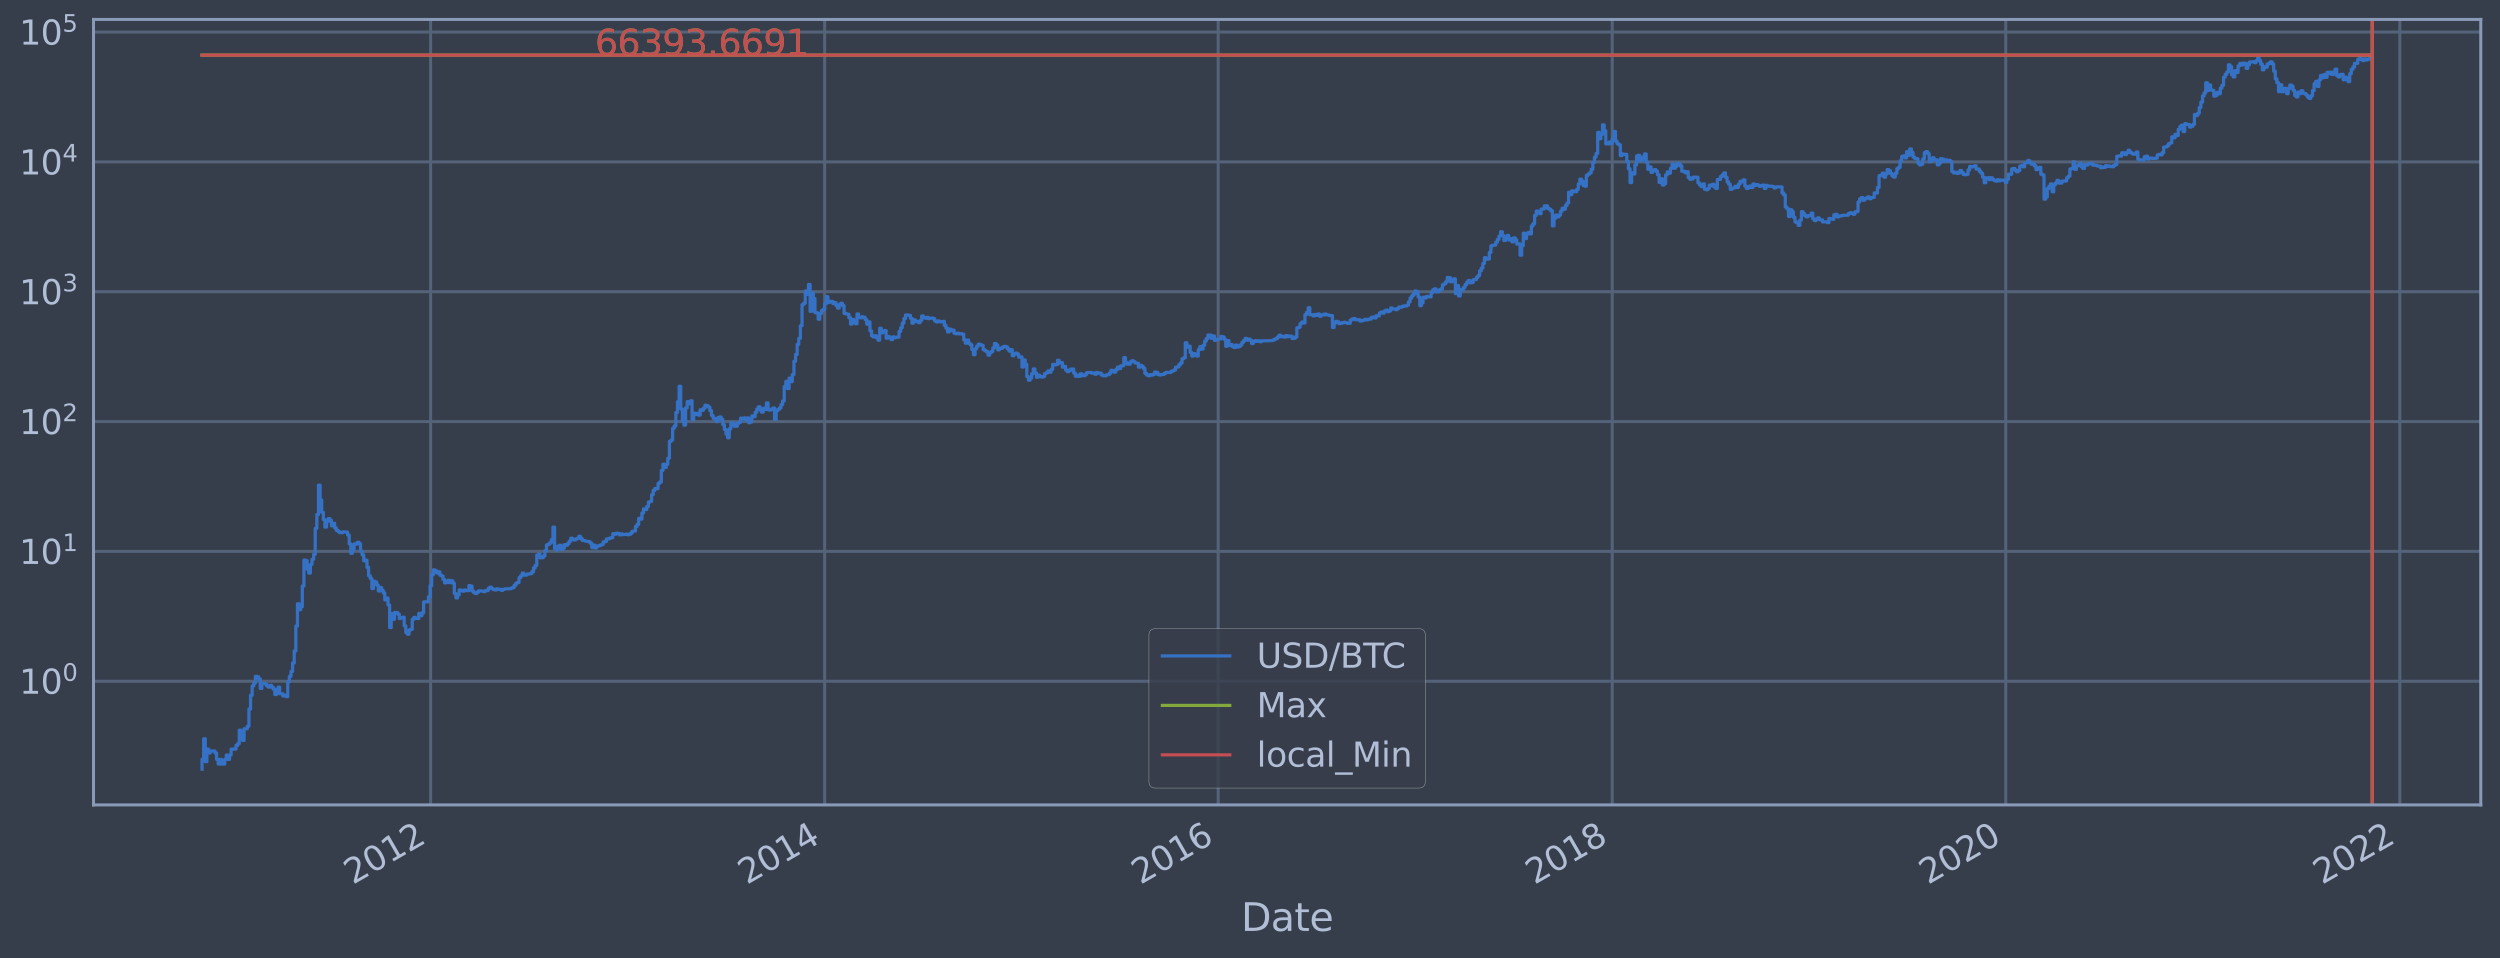 <?xml version="1.0" encoding="utf-8" standalone="no"?>
<!DOCTYPE svg PUBLIC "-//W3C//DTD SVG 1.1//EN"
  "http://www.w3.org/Graphics/SVG/1.1/DTD/svg11.dtd">
<svg height="358.362pt" version="1.1" viewBox="0 0 934.976 358.362" width="934.976pt" xmlns="http://www.w3.org/2000/svg" xmlns:xlink="http://www.w3.org/1999/xlink">
 <defs>
  <style type="text/css">*{stroke-linecap:butt;stroke-linejoin:round;}</style>
 </defs>
 <g id="figure_1">
  <g id="patch_1">
   <path d="M 0 358.362 
L 934.976 358.362 
L 934.976 0 
L 0 0 
z
" style="fill:#373e4b;"/>
  </g>
  <g id="axes_1">
   <g id="patch_2">
    <path d="M 34.976 301.031 
L 927.776 301.031 
L 927.776 7.271 
L 34.976 7.271 
z
" style="fill:#373e4b;"/>
   </g>
   <g id="matplotlib.axis_1">
    <g id="xtick_1">
     <g id="line2d_1">
      <path clip-path="url(#paf4822b425)" d="M 161.038 301.031 
L 161.038 7.271 
" style="fill:none;stroke:#546379;stroke-linecap:square;stroke-width:1.12;"/>
     </g>
     <g id="line2d_2"/>
     <g id="text_1">
      <!-- 2012 -->
      <g style="fill:#b1bed6;" transform="translate(131.957 330.956)rotate(-30)scale(0.126 -0.126)">
       <defs>
        <path d="M 1228 531 
L 3431 531 
L 3431 0 
L 469 0 
L 469 531 
Q 828 903 1448 1529 
Q 2069 2156 2228 2338 
Q 2531 2678 2651 2914 
Q 2772 3150 2772 3378 
Q 2772 3750 2511 3984 
Q 2250 4219 1831 4219 
Q 1534 4219 1204 4116 
Q 875 4013 500 3803 
L 500 4441 
Q 881 4594 1212 4672 
Q 1544 4750 1819 4750 
Q 2544 4750 2975 4387 
Q 3406 4025 3406 3419 
Q 3406 3131 3298 2873 
Q 3191 2616 2906 2266 
Q 2828 2175 2409 1742 
Q 1991 1309 1228 531 
z
" id="DejaVuSans-32" transform="scale(0.016)"/>
        <path d="M 2034 4250 
Q 1547 4250 1301 3770 
Q 1056 3291 1056 2328 
Q 1056 1369 1301 889 
Q 1547 409 2034 409 
Q 2525 409 2770 889 
Q 3016 1369 3016 2328 
Q 3016 3291 2770 3770 
Q 2525 4250 2034 4250 
z
M 2034 4750 
Q 2819 4750 3233 4129 
Q 3647 3509 3647 2328 
Q 3647 1150 3233 529 
Q 2819 -91 2034 -91 
Q 1250 -91 836 529 
Q 422 1150 422 2328 
Q 422 3509 836 4129 
Q 1250 4750 2034 4750 
z
" id="DejaVuSans-30" transform="scale(0.016)"/>
        <path d="M 794 531 
L 1825 531 
L 1825 4091 
L 703 3866 
L 703 4441 
L 1819 4666 
L 2450 4666 
L 2450 531 
L 3481 531 
L 3481 0 
L 794 0 
L 794 531 
z
" id="DejaVuSans-31" transform="scale(0.016)"/>
       </defs>
       <use xlink:href="#DejaVuSans-32"/>
       <use x="63.623" xlink:href="#DejaVuSans-30"/>
       <use x="127.246" xlink:href="#DejaVuSans-31"/>
       <use x="190.869" xlink:href="#DejaVuSans-32"/>
      </g>
     </g>
    </g>
    <g id="xtick_2">
     <g id="line2d_3">
      <path clip-path="url(#paf4822b425)" d="M 308.412 301.031 
L 308.412 7.271 
" style="fill:none;stroke:#546379;stroke-linecap:square;stroke-width:1.12;"/>
     </g>
     <g id="line2d_4"/>
     <g id="text_2">
      <!-- 2014 -->
      <g style="fill:#b1bed6;" transform="translate(279.331 330.956)rotate(-30)scale(0.126 -0.126)">
       <defs>
        <path d="M 2419 4116 
L 825 1625 
L 2419 1625 
L 2419 4116 
z
M 2253 4666 
L 3047 4666 
L 3047 1625 
L 3713 1625 
L 3713 1100 
L 3047 1100 
L 3047 0 
L 2419 0 
L 2419 1100 
L 313 1100 
L 313 1709 
L 2253 4666 
z
" id="DejaVuSans-34" transform="scale(0.016)"/>
       </defs>
       <use xlink:href="#DejaVuSans-32"/>
       <use x="63.623" xlink:href="#DejaVuSans-30"/>
       <use x="127.246" xlink:href="#DejaVuSans-31"/>
       <use x="190.869" xlink:href="#DejaVuSans-34"/>
      </g>
     </g>
    </g>
    <g id="xtick_3">
     <g id="line2d_5">
      <path clip-path="url(#paf4822b425)" d="M 455.584 301.031 
L 455.584 7.271 
" style="fill:none;stroke:#546379;stroke-linecap:square;stroke-width:1.12;"/>
     </g>
     <g id="line2d_6"/>
     <g id="text_3">
      <!-- 2016 -->
      <g style="fill:#b1bed6;" transform="translate(426.503 330.956)rotate(-30)scale(0.126 -0.126)">
       <defs>
        <path d="M 2113 2584 
Q 1688 2584 1439 2293 
Q 1191 2003 1191 1497 
Q 1191 994 1439 701 
Q 1688 409 2113 409 
Q 2538 409 2786 701 
Q 3034 994 3034 1497 
Q 3034 2003 2786 2293 
Q 2538 2584 2113 2584 
z
M 3366 4563 
L 3366 3988 
Q 3128 4100 2886 4159 
Q 2644 4219 2406 4219 
Q 1781 4219 1451 3797 
Q 1122 3375 1075 2522 
Q 1259 2794 1537 2939 
Q 1816 3084 2150 3084 
Q 2853 3084 3261 2657 
Q 3669 2231 3669 1497 
Q 3669 778 3244 343 
Q 2819 -91 2113 -91 
Q 1303 -91 875 529 
Q 447 1150 447 2328 
Q 447 3434 972 4092 
Q 1497 4750 2381 4750 
Q 2619 4750 2861 4703 
Q 3103 4656 3366 4563 
z
" id="DejaVuSans-36" transform="scale(0.016)"/>
       </defs>
       <use xlink:href="#DejaVuSans-32"/>
       <use x="63.623" xlink:href="#DejaVuSans-30"/>
       <use x="127.246" xlink:href="#DejaVuSans-31"/>
       <use x="190.869" xlink:href="#DejaVuSans-36"/>
      </g>
     </g>
    </g>
    <g id="xtick_4">
     <g id="line2d_7">
      <path clip-path="url(#paf4822b425)" d="M 602.957 301.031 
L 602.957 7.271 
" style="fill:none;stroke:#546379;stroke-linecap:square;stroke-width:1.12;"/>
     </g>
     <g id="line2d_8"/>
     <g id="text_4">
      <!-- 2018 -->
      <g style="fill:#b1bed6;" transform="translate(573.876 330.956)rotate(-30)scale(0.126 -0.126)">
       <defs>
        <path d="M 2034 2216 
Q 1584 2216 1326 1975 
Q 1069 1734 1069 1313 
Q 1069 891 1326 650 
Q 1584 409 2034 409 
Q 2484 409 2743 651 
Q 3003 894 3003 1313 
Q 3003 1734 2745 1975 
Q 2488 2216 2034 2216 
z
M 1403 2484 
Q 997 2584 770 2862 
Q 544 3141 544 3541 
Q 544 4100 942 4425 
Q 1341 4750 2034 4750 
Q 2731 4750 3128 4425 
Q 3525 4100 3525 3541 
Q 3525 3141 3298 2862 
Q 3072 2584 2669 2484 
Q 3125 2378 3379 2068 
Q 3634 1759 3634 1313 
Q 3634 634 3220 271 
Q 2806 -91 2034 -91 
Q 1263 -91 848 271 
Q 434 634 434 1313 
Q 434 1759 690 2068 
Q 947 2378 1403 2484 
z
M 1172 3481 
Q 1172 3119 1398 2916 
Q 1625 2713 2034 2713 
Q 2441 2713 2670 2916 
Q 2900 3119 2900 3481 
Q 2900 3844 2670 4047 
Q 2441 4250 2034 4250 
Q 1625 4250 1398 4047 
Q 1172 3844 1172 3481 
z
" id="DejaVuSans-38" transform="scale(0.016)"/>
       </defs>
       <use xlink:href="#DejaVuSans-32"/>
       <use x="63.623" xlink:href="#DejaVuSans-30"/>
       <use x="127.246" xlink:href="#DejaVuSans-31"/>
       <use x="190.869" xlink:href="#DejaVuSans-38"/>
      </g>
     </g>
    </g>
    <g id="xtick_5">
     <g id="line2d_9">
      <path clip-path="url(#paf4822b425)" d="M 750.129 301.031 
L 750.129 7.271 
" style="fill:none;stroke:#546379;stroke-linecap:square;stroke-width:1.12;"/>
     </g>
     <g id="line2d_10"/>
     <g id="text_5">
      <!-- 2020 -->
      <g style="fill:#b1bed6;" transform="translate(721.048 330.956)rotate(-30)scale(0.126 -0.126)">
       <use xlink:href="#DejaVuSans-32"/>
       <use x="63.623" xlink:href="#DejaVuSans-30"/>
       <use x="127.246" xlink:href="#DejaVuSans-32"/>
       <use x="190.869" xlink:href="#DejaVuSans-30"/>
      </g>
     </g>
    </g>
    <g id="xtick_6">
     <g id="line2d_11">
      <path clip-path="url(#paf4822b425)" d="M 897.503 301.031 
L 897.503 7.271 
" style="fill:none;stroke:#546379;stroke-linecap:square;stroke-width:1.12;"/>
     </g>
     <g id="line2d_12"/>
     <g id="text_6">
      <!-- 2022 -->
      <g style="fill:#b1bed6;" transform="translate(868.422 330.956)rotate(-30)scale(0.126 -0.126)">
       <use xlink:href="#DejaVuSans-32"/>
       <use x="63.623" xlink:href="#DejaVuSans-30"/>
       <use x="127.246" xlink:href="#DejaVuSans-32"/>
       <use x="190.869" xlink:href="#DejaVuSans-32"/>
      </g>
     </g>
    </g>
    <g id="text_7">
     <!-- Date -->
     <g style="fill:#b1bed6;" transform="translate(464.167 348.167)scale(0.144 -0.144)">
      <defs>
       <path d="M 1259 4147 
L 1259 519 
L 2022 519 
Q 2988 519 3436 956 
Q 3884 1394 3884 2338 
Q 3884 3275 3436 3711 
Q 2988 4147 2022 4147 
L 1259 4147 
z
M 628 4666 
L 1925 4666 
Q 3281 4666 3915 4102 
Q 4550 3538 4550 2338 
Q 4550 1131 3912 565 
Q 3275 0 1925 0 
L 628 0 
L 628 4666 
z
" id="DejaVuSans-44" transform="scale(0.016)"/>
       <path d="M 2194 1759 
Q 1497 1759 1228 1600 
Q 959 1441 959 1056 
Q 959 750 1161 570 
Q 1363 391 1709 391 
Q 2188 391 2477 730 
Q 2766 1069 2766 1631 
L 2766 1759 
L 2194 1759 
z
M 3341 1997 
L 3341 0 
L 2766 0 
L 2766 531 
Q 2569 213 2275 61 
Q 1981 -91 1556 -91 
Q 1019 -91 701 211 
Q 384 513 384 1019 
Q 384 1609 779 1909 
Q 1175 2209 1959 2209 
L 2766 2209 
L 2766 2266 
Q 2766 2663 2505 2880 
Q 2244 3097 1772 3097 
Q 1472 3097 1187 3025 
Q 903 2953 641 2809 
L 641 3341 
Q 956 3463 1253 3523 
Q 1550 3584 1831 3584 
Q 2591 3584 2966 3190 
Q 3341 2797 3341 1997 
z
" id="DejaVuSans-61" transform="scale(0.016)"/>
       <path d="M 1172 4494 
L 1172 3500 
L 2356 3500 
L 2356 3053 
L 1172 3053 
L 1172 1153 
Q 1172 725 1289 603 
Q 1406 481 1766 481 
L 2356 481 
L 2356 0 
L 1766 0 
Q 1100 0 847 248 
Q 594 497 594 1153 
L 594 3053 
L 172 3053 
L 172 3500 
L 594 3500 
L 594 4494 
L 1172 4494 
z
" id="DejaVuSans-74" transform="scale(0.016)"/>
       <path d="M 3597 1894 
L 3597 1613 
L 953 1613 
Q 991 1019 1311 708 
Q 1631 397 2203 397 
Q 2534 397 2845 478 
Q 3156 559 3463 722 
L 3463 178 
Q 3153 47 2828 -22 
Q 2503 -91 2169 -91 
Q 1331 -91 842 396 
Q 353 884 353 1716 
Q 353 2575 817 3079 
Q 1281 3584 2069 3584 
Q 2775 3584 3186 3129 
Q 3597 2675 3597 1894 
z
M 3022 2063 
Q 3016 2534 2758 2815 
Q 2500 3097 2075 3097 
Q 1594 3097 1305 2825 
Q 1016 2553 972 2059 
L 3022 2063 
z
" id="DejaVuSans-65" transform="scale(0.016)"/>
      </defs>
      <use xlink:href="#DejaVuSans-44"/>
      <use x="77.002" xlink:href="#DejaVuSans-61"/>
      <use x="138.281" xlink:href="#DejaVuSans-74"/>
      <use x="177.49" xlink:href="#DejaVuSans-65"/>
     </g>
    </g>
   </g>
   <g id="matplotlib.axis_2">
    <g id="ytick_1">
     <g id="line2d_13">
      <path clip-path="url(#paf4822b425)" d="M 34.976 254.768 
L 927.776 254.768 
" style="fill:none;stroke:#546379;stroke-linecap:square;stroke-width:1.12;"/>
     </g>
     <g id="line2d_14"/>
     <g id="text_8">
      <!-- $\mathdefault{10^{0}}$ -->
      <g style="fill:#b1bed6;" transform="translate(7.2 259.555)scale(0.126 -0.126)">
       <use transform="translate(0 0.766)" xlink:href="#DejaVuSans-31"/>
       <use transform="translate(63.623 0.766)" xlink:href="#DejaVuSans-30"/>
       <use transform="translate(128.203 39.047)scale(0.7)" xlink:href="#DejaVuSans-30"/>
      </g>
     </g>
    </g>
    <g id="ytick_2">
     <g id="line2d_15">
      <path clip-path="url(#paf4822b425)" d="M 34.976 206.212 
L 927.776 206.212 
" style="fill:none;stroke:#546379;stroke-linecap:square;stroke-width:1.12;"/>
     </g>
     <g id="line2d_16"/>
     <g id="text_9">
      <!-- $\mathdefault{10^{1}}$ -->
      <g style="fill:#b1bed6;" transform="translate(7.2 210.999)scale(0.126 -0.126)">
       <use transform="translate(0 0.684)" xlink:href="#DejaVuSans-31"/>
       <use transform="translate(63.623 0.684)" xlink:href="#DejaVuSans-30"/>
       <use transform="translate(128.203 38.966)scale(0.7)" xlink:href="#DejaVuSans-31"/>
      </g>
     </g>
    </g>
    <g id="ytick_3">
     <g id="line2d_17">
      <path clip-path="url(#paf4822b425)" d="M 34.976 157.656 
L 927.776 157.656 
" style="fill:none;stroke:#546379;stroke-linecap:square;stroke-width:1.12;"/>
     </g>
     <g id="line2d_18"/>
     <g id="text_10">
      <!-- $\mathdefault{10^{2}}$ -->
      <g style="fill:#b1bed6;" transform="translate(7.2 162.443)scale(0.126 -0.126)">
       <use transform="translate(0 0.766)" xlink:href="#DejaVuSans-31"/>
       <use transform="translate(63.623 0.766)" xlink:href="#DejaVuSans-30"/>
       <use transform="translate(128.203 39.047)scale(0.7)" xlink:href="#DejaVuSans-32"/>
      </g>
     </g>
    </g>
    <g id="ytick_4">
     <g id="line2d_19">
      <path clip-path="url(#paf4822b425)" d="M 34.976 109.099 
L 927.776 109.099 
" style="fill:none;stroke:#546379;stroke-linecap:square;stroke-width:1.12;"/>
     </g>
     <g id="line2d_20"/>
     <g id="text_11">
      <!-- $\mathdefault{10^{3}}$ -->
      <g style="fill:#b1bed6;" transform="translate(7.2 113.886)scale(0.126 -0.126)">
       <defs>
        <path d="M 2597 2516 
Q 3050 2419 3304 2112 
Q 3559 1806 3559 1356 
Q 3559 666 3084 287 
Q 2609 -91 1734 -91 
Q 1441 -91 1130 -33 
Q 819 25 488 141 
L 488 750 
Q 750 597 1062 519 
Q 1375 441 1716 441 
Q 2309 441 2620 675 
Q 2931 909 2931 1356 
Q 2931 1769 2642 2001 
Q 2353 2234 1838 2234 
L 1294 2234 
L 1294 2753 
L 1863 2753 
Q 2328 2753 2575 2939 
Q 2822 3125 2822 3475 
Q 2822 3834 2567 4026 
Q 2313 4219 1838 4219 
Q 1578 4219 1281 4162 
Q 984 4106 628 3988 
L 628 4550 
Q 988 4650 1302 4700 
Q 1616 4750 1894 4750 
Q 2613 4750 3031 4423 
Q 3450 4097 3450 3541 
Q 3450 3153 3228 2886 
Q 3006 2619 2597 2516 
z
" id="DejaVuSans-33" transform="scale(0.016)"/>
       </defs>
       <use transform="translate(0 0.766)" xlink:href="#DejaVuSans-31"/>
       <use transform="translate(63.623 0.766)" xlink:href="#DejaVuSans-30"/>
       <use transform="translate(128.203 39.047)scale(0.7)" xlink:href="#DejaVuSans-33"/>
      </g>
     </g>
    </g>
    <g id="ytick_5">
     <g id="line2d_21">
      <path clip-path="url(#paf4822b425)" d="M 34.976 60.543 
L 927.776 60.543 
" style="fill:none;stroke:#546379;stroke-linecap:square;stroke-width:1.12;"/>
     </g>
     <g id="line2d_22"/>
     <g id="text_12">
      <!-- $\mathdefault{10^{4}}$ -->
      <g style="fill:#b1bed6;" transform="translate(7.2 65.33)scale(0.126 -0.126)">
       <use transform="translate(0 0.684)" xlink:href="#DejaVuSans-31"/>
       <use transform="translate(63.623 0.684)" xlink:href="#DejaVuSans-30"/>
       <use transform="translate(128.203 38.966)scale(0.7)" xlink:href="#DejaVuSans-34"/>
      </g>
     </g>
    </g>
    <g id="ytick_6">
     <g id="line2d_23">
      <path clip-path="url(#paf4822b425)" d="M 34.976 11.987 
L 927.776 11.987 
" style="fill:none;stroke:#546379;stroke-linecap:square;stroke-width:1.12;"/>
     </g>
     <g id="line2d_24"/>
     <g id="text_13">
      <!-- $\mathdefault{10^{5}}$ -->
      <g style="fill:#b1bed6;" transform="translate(7.2 16.774)scale(0.126 -0.126)">
       <defs>
        <path d="M 691 4666 
L 3169 4666 
L 3169 4134 
L 1269 4134 
L 1269 2991 
Q 1406 3038 1543 3061 
Q 1681 3084 1819 3084 
Q 2600 3084 3056 2656 
Q 3513 2228 3513 1497 
Q 3513 744 3044 326 
Q 2575 -91 1722 -91 
Q 1428 -91 1123 -41 
Q 819 9 494 109 
L 494 744 
Q 775 591 1075 516 
Q 1375 441 1709 441 
Q 2250 441 2565 725 
Q 2881 1009 2881 1497 
Q 2881 1984 2565 2268 
Q 2250 2553 1709 2553 
Q 1456 2553 1204 2497 
Q 953 2441 691 2322 
L 691 4666 
z
" id="DejaVuSans-35" transform="scale(0.016)"/>
       </defs>
       <use transform="translate(0 0.684)" xlink:href="#DejaVuSans-31"/>
       <use transform="translate(63.623 0.684)" xlink:href="#DejaVuSans-30"/>
       <use transform="translate(128.203 38.966)scale(0.7)" xlink:href="#DejaVuSans-35"/>
      </g>
     </g>
    </g>
    <g id="ytick_7">
     <g id="line2d_25"/>
    </g>
    <g id="ytick_8">
     <g id="line2d_26"/>
    </g>
    <g id="ytick_9">
     <g id="line2d_27"/>
    </g>
    <g id="ytick_10">
     <g id="line2d_28"/>
    </g>
    <g id="ytick_11">
     <g id="line2d_29"/>
    </g>
    <g id="ytick_12">
     <g id="line2d_30"/>
    </g>
    <g id="ytick_13">
     <g id="line2d_31"/>
    </g>
    <g id="ytick_14">
     <g id="line2d_32"/>
    </g>
    <g id="ytick_15">
     <g id="line2d_33"/>
    </g>
    <g id="ytick_16">
     <g id="line2d_34"/>
    </g>
    <g id="ytick_17">
     <g id="line2d_35"/>
    </g>
    <g id="ytick_18">
     <g id="line2d_36"/>
    </g>
    <g id="ytick_19">
     <g id="line2d_37"/>
    </g>
    <g id="ytick_20">
     <g id="line2d_38"/>
    </g>
    <g id="ytick_21">
     <g id="line2d_39"/>
    </g>
    <g id="ytick_22">
     <g id="line2d_40"/>
    </g>
    <g id="ytick_23">
     <g id="line2d_41"/>
    </g>
    <g id="ytick_24">
     <g id="line2d_42"/>
    </g>
    <g id="ytick_25">
     <g id="line2d_43"/>
    </g>
    <g id="ytick_26">
     <g id="line2d_44"/>
    </g>
    <g id="ytick_27">
     <g id="line2d_45"/>
    </g>
    <g id="ytick_28">
     <g id="line2d_46"/>
    </g>
    <g id="ytick_29">
     <g id="line2d_47"/>
    </g>
    <g id="ytick_30">
     <g id="line2d_48"/>
    </g>
    <g id="ytick_31">
     <g id="line2d_49"/>
    </g>
    <g id="ytick_32">
     <g id="line2d_50"/>
    </g>
    <g id="ytick_33">
     <g id="line2d_51"/>
    </g>
    <g id="ytick_34">
     <g id="line2d_52"/>
    </g>
    <g id="ytick_35">
     <g id="line2d_53"/>
    </g>
    <g id="ytick_36">
     <g id="line2d_54"/>
    </g>
    <g id="ytick_37">
     <g id="line2d_55"/>
    </g>
    <g id="ytick_38">
     <g id="line2d_56"/>
    </g>
    <g id="ytick_39">
     <g id="line2d_57"/>
    </g>
    <g id="ytick_40">
     <g id="line2d_58"/>
    </g>
    <g id="ytick_41">
     <g id="line2d_59"/>
    </g>
    <g id="ytick_42">
     <g id="line2d_60"/>
    </g>
    <g id="ytick_43">
     <g id="line2d_61"/>
    </g>
    <g id="ytick_44">
     <g id="line2d_62"/>
    </g>
    <g id="ytick_45">
     <g id="line2d_63"/>
    </g>
    <g id="ytick_46">
     <g id="line2d_64"/>
    </g>
    <g id="ytick_47">
     <g id="line2d_65"/>
    </g>
    <g id="ytick_48">
     <g id="line2d_66"/>
    </g>
    <g id="ytick_49">
     <g id="line2d_67"/>
    </g>
    <g id="ytick_50">
     <g id="line2d_68"/>
    </g>
    <g id="ytick_51">
     <g id="line2d_69"/>
    </g>
    <g id="ytick_52">
     <g id="line2d_70"/>
    </g>
    <g id="ytick_53">
     <g id="line2d_71"/>
    </g>
    <g id="ytick_54">
     <g id="line2d_72"/>
    </g>
   </g>
   <g id="line2d_73">
    <path clip-path="url(#paf4822b425)" d="M 75.558 287.678 
L 75.558 284.002 
L 76.163 284.002 
L 76.163 276.312 
L 76.767 276.312 
L 76.767 284.863 
L 77.372 284.863 
L 77.372 280.157 
L 77.977 280.157 
L 77.977 281.612 
L 78.582 281.612 
L 78.582 280.872 
L 80.396 280.872 
L 80.396 281.612 
L 81.001 281.612 
L 81.001 284.002 
L 81.606 284.002 
L 81.606 285.76 
L 82.211 285.76 
L 82.211 284.002 
L 82.816 284.002 
L 82.816 285.76 
L 84.025 285.76 
L 84.025 284.002 
L 84.63 284.002 
L 84.63 282.379 
L 85.235 282.379 
L 85.235 284.002 
L 85.84 284.002 
L 85.84 282.379 
L 86.445 282.379 
L 86.445 280.157 
L 88.259 280.157 
L 88.259 278.796 
L 88.864 278.796 
L 88.864 278.147 
L 89.469 278.147 
L 89.469 273.062 
L 90.073 273.062 
L 90.073 274.09 
L 90.678 274.09 
L 90.678 276.906 
L 91.283 276.906 
L 91.283 272.565 
L 92.493 272.565 
L 92.493 271.607 
L 93.097 271.607 
L 93.097 265.192 
L 93.702 265.192 
L 93.702 260.007 
L 94.307 260.007 
L 94.307 256.526 
L 94.912 256.526 
L 94.912 255.41 
L 95.517 255.41 
L 95.517 252.951 
L 96.122 252.951 
L 96.122 253.145 
L 96.726 253.145 
L 96.726 253.941 
L 97.331 253.941 
L 97.331 257.464 
L 97.936 257.464 
L 97.936 255.629 
L 99.146 255.629 
L 99.146 255.85 
L 99.75 255.85 
L 99.75 256.526 
L 100.355 256.526 
L 100.355 256.99 
L 100.96 256.99 
L 100.96 256.298 
L 101.565 256.298 
L 101.565 256.99 
L 102.17 256.99 
L 102.17 257.705 
L 102.775 257.705 
L 102.775 259.739 
L 103.379 259.739 
L 103.379 257.948 
L 103.984 257.948 
L 103.984 256.99 
L 104.589 256.99 
L 104.589 259.474 
L 105.799 259.474 
L 105.799 260.28 
L 106.403 260.28 
L 106.403 260.007 
L 107.008 260.007 
L 107.008 260.555 
L 107.613 260.555 
L 107.613 254.98 
L 108.218 254.98 
L 108.218 252.951 
L 108.823 252.951 
L 108.823 251.1 
L 109.428 251.1 
L 109.428 247.976 
L 110.032 247.976 
L 110.032 243.455 
L 110.637 243.455 
L 110.637 234.137 
L 111.242 234.137 
L 111.242 225.799 
L 111.847 225.799 
L 111.847 227.992 
L 112.452 227.992 
L 112.452 226.895 
L 113.056 226.895 
L 113.056 219.167 
L 113.661 219.167 
L 113.661 209.491 
L 114.266 209.491 
L 114.266 209.713 
L 114.871 209.713 
L 114.871 212.906 
L 115.476 212.906 
L 115.476 214.314 
L 116.08 214.314 
L 116.08 211.05 
L 116.685 211.05 
L 116.685 209.197 
L 117.29 209.197 
L 117.29 207.36 
L 117.895 207.36 
L 117.895 197.591 
L 118.5 197.591 
L 118.5 192.467 
L 119.105 192.467 
L 119.105 181.461 
L 119.709 181.461 
L 119.709 186.999 
L 120.314 186.999 
L 120.314 191.605 
L 120.919 191.605 
L 120.919 194.291 
L 121.524 194.291 
L 121.524 197.12 
L 122.129 197.12 
L 122.129 195.084 
L 122.733 195.084 
L 122.733 193.946 
L 123.338 193.946 
L 123.338 194.556 
L 123.943 194.556 
L 123.943 196.646 
L 124.548 196.646 
L 124.548 195.728 
L 125.153 195.728 
L 125.153 197.438 
L 125.758 197.438 
L 125.758 198.347 
L 126.362 198.347 
L 126.362 198.743 
L 126.967 198.743 
L 126.967 199.222 
L 128.177 199.207 
L 128.177 198.877 
L 129.386 198.966 
L 129.386 199.026 
L 129.991 199.026 
L 129.991 200.087 
L 130.596 200.087 
L 130.596 203.412 
L 131.201 203.412 
L 131.201 206.941 
L 131.806 206.941 
L 131.806 205.486 
L 132.411 205.486 
L 132.411 203.449 
L 133.62 203.467 
L 133.62 202.811 
L 134.225 202.811 
L 134.225 203.32 
L 134.83 203.32 
L 134.83 206.191 
L 135.435 206.191 
L 135.435 207.517 
L 136.039 207.517 
L 136.039 209.738 
L 136.644 209.738 
L 136.644 209.491 
L 137.249 209.491 
L 137.249 212.194 
L 137.854 212.194 
L 137.854 215.328 
L 138.459 215.328 
L 138.459 216.326 
L 139.064 216.326 
L 139.064 220.083 
L 139.668 220.083 
L 139.668 217.374 
L 140.273 217.374 
L 140.273 217.699 
L 140.878 217.699 
L 140.878 218.857 
L 141.483 218.857 
L 141.483 221.041 
L 142.088 221.041 
L 142.088 219.72 
L 142.692 219.72 
L 142.692 220.702 
L 143.297 220.702 
L 143.297 221.733 
L 143.902 221.733 
L 143.902 224.355 
L 144.507 224.355 
L 144.507 223.669 
L 145.112 223.669 
L 145.112 226.231 
L 145.716 226.231 
L 145.716 234.7 
L 146.321 234.7 
L 146.321 229.527 
L 146.926 229.527 
L 146.926 231.601 
L 147.531 231.601 
L 147.531 229.023 
L 148.741 229.086 
L 148.741 229.719 
L 149.345 229.719 
L 149.345 231.321 
L 149.95 231.321 
L 149.95 230.977 
L 150.555 230.977 
L 150.555 230.841 
L 151.16 230.841 
L 151.16 234.058 
L 151.765 234.058 
L 151.765 236.572 
L 152.369 236.572 
L 152.369 237.204 
L 152.974 237.204 
L 152.974 235.615 
L 153.579 235.615 
L 153.579 235.361 
L 154.184 235.361 
L 154.184 231.601 
L 154.789 231.601 
L 154.789 230.909 
L 155.394 230.909 
L 155.394 231.183 
L 155.998 231.183 
L 155.998 231.321 
L 156.603 231.321 
L 156.603 229.4 
L 157.208 229.4 
L 157.208 230.24 
L 157.813 230.24 
L 157.813 229.211 
L 158.418 229.211 
L 158.418 225.117 
L 160.232 225.065 
L 160.232 223.192 
L 160.837 223.192 
L 160.837 219.011 
L 161.442 219.011 
L 161.442 214.974 
L 162.047 214.974 
L 162.047 213.139 
L 162.651 213.139 
L 162.651 213.434 
L 163.256 213.434 
L 163.256 214.314 
L 163.861 214.314 
L 163.861 213.824 
L 164.466 213.824 
L 164.466 215.07 
L 165.071 215.07 
L 165.071 215.394 
L 165.675 215.394 
L 165.675 216.705 
L 166.28 216.705 
L 166.28 217.992 
L 166.885 217.992 
L 166.885 217.808 
L 167.49 217.808 
L 167.49 217.019 
L 168.095 217.019 
L 168.095 217.918 
L 168.7 217.918 
L 168.7 217.196 
L 169.304 217.196 
L 169.304 218.103 
L 169.909 218.103 
L 169.909 221.955 
L 170.514 221.955 
L 170.514 223.62 
L 171.119 223.62 
L 171.119 222.45 
L 171.724 222.45 
L 171.724 220.619 
L 172.328 220.619 
L 172.328 220.913 
L 172.933 220.913 
L 172.933 221.083 
L 173.538 221.083 
L 173.538 220.661 
L 174.143 220.661 
L 174.143 220.871 
L 175.352 220.913 
L 175.352 219.011 
L 175.957 219.011 
L 175.957 219.206 
L 176.562 219.206 
L 176.562 221.041 
L 177.167 221.041 
L 177.167 221.646 
L 177.772 221.646 
L 177.772 221.955 
L 178.377 221.955 
L 178.377 221.471 
L 178.981 221.471 
L 178.981 220.956 
L 180.191 220.998 
L 180.191 221.083 
L 180.796 221.083 
L 180.796 221.255 
L 181.401 221.255 
L 181.401 220.956 
L 182.61 220.871 
L 182.61 220.042 
L 183.215 220.042 
L 183.215 219.6 
L 183.82 219.6 
L 183.82 220.164 
L 184.425 220.164 
L 184.425 220.452 
L 185.03 220.452 
L 185.03 220.661 
L 185.634 220.661 
L 185.634 220.205 
L 186.239 220.205 
L 186.239 220.411 
L 187.449 220.411 
L 187.449 220.787 
L 188.054 220.787 
L 188.054 220.411 
L 188.658 220.411 
L 188.658 220.246 
L 191.078 220.164 
L 191.078 219.961 
L 191.683 219.961 
L 191.683 219.72 
L 192.287 219.72 
L 192.287 218.896 
L 192.892 218.896 
L 192.892 218.14 
L 193.497 218.14 
L 193.497 217.845 
L 194.102 217.845 
L 194.102 216.056 
L 194.707 216.056 
L 194.707 215.361 
L 195.311 215.361 
L 195.311 214.345 
L 195.916 214.345 
L 195.916 215.102 
L 197.126 215.038 
L 197.126 214.688 
L 198.335 214.625 
L 198.335 214.531 
L 198.94 214.531 
L 198.94 213.794 
L 199.545 213.794 
L 199.545 212.391 
L 200.15 212.391 
L 200.15 211.451 
L 200.755 211.451 
L 200.755 207.584 
L 201.36 207.584 
L 201.36 207.227 
L 201.964 207.227 
L 201.964 208.646 
L 203.174 208.551 
L 203.174 207.924 
L 203.779 207.924 
L 203.779 205.96 
L 204.384 205.96 
L 204.384 203.803 
L 204.988 203.803 
L 204.988 203.541 
L 205.593 203.541 
L 205.593 203.009 
L 206.198 203.009 
L 206.198 201.846 
L 206.803 201.846 
L 206.803 197.148 
L 207.408 197.148 
L 207.408 205.284 
L 208.013 205.284 
L 208.013 205.691 
L 208.617 205.691 
L 208.617 204.221 
L 209.222 204.221 
L 209.222 203.935 
L 209.827 203.935 
L 209.827 205.466 
L 210.432 205.466 
L 210.432 205.003 
L 211.037 205.003 
L 211.037 203.691 
L 211.641 203.691 
L 211.641 203.935 
L 212.246 203.935 
L 212.246 203.301 
L 212.851 203.301 
L 212.851 202.402 
L 213.456 202.402 
L 213.456 201.288 
L 214.061 201.288 
L 214.061 201.676 
L 214.666 201.676 
L 214.666 201.949 
L 215.27 201.949 
L 215.27 201.574 
L 215.875 201.574 
L 215.875 201.372 
L 216.48 201.372 
L 216.48 200.566 
L 217.085 200.566 
L 217.085 201.372 
L 217.69 201.372 
L 217.69 202.088 
L 218.899 202.192 
L 218.899 202.385 
L 220.109 202.473 
L 220.109 202.615 
L 220.714 202.615 
L 220.714 203.155 
L 221.319 203.155 
L 221.319 204.805 
L 221.923 204.805 
L 221.923 203.878 
L 222.528 203.878 
L 222.528 204.943 
L 223.133 204.943 
L 223.133 204.259 
L 223.738 204.259 
L 223.738 204.125 
L 224.343 204.125 
L 224.343 203.878 
L 224.947 203.878 
L 224.947 203.672 
L 225.552 203.672 
L 225.552 202.686 
L 226.157 202.686 
L 226.157 202.544 
L 226.762 202.544 
L 226.762 201.574 
L 227.971 201.506 
L 227.971 201.238 
L 228.576 201.238 
L 228.576 201.089 
L 229.181 201.089 
L 229.181 199.589 
L 229.786 199.589 
L 229.786 199.836 
L 230.391 199.836 
L 230.391 199.42 
L 231.6 199.496 
L 231.6 200.04 
L 232.205 200.04 
L 232.205 199.681 
L 232.81 199.681 
L 232.81 199.962 
L 234.02 199.868 
L 234.02 199.774 
L 234.624 199.774 
L 234.624 200.009 
L 235.229 200.009 
L 235.229 199.821 
L 235.834 199.821 
L 235.834 199.359 
L 236.439 199.359 
L 236.439 198.655 
L 237.649 198.61 
L 237.649 196.929 
L 238.253 196.929 
L 238.253 196.104 
L 238.858 196.104 
L 238.858 193.852 
L 239.463 193.852 
L 239.463 194.159 
L 240.068 194.159 
L 240.068 191.828 
L 240.673 191.828 
L 240.673 190.316 
L 241.277 190.316 
L 241.277 190.576 
L 241.882 190.576 
L 241.882 189.442 
L 242.487 189.442 
L 242.487 187.777 
L 243.092 187.777 
L 243.092 187.488 
L 243.697 187.488 
L 243.697 184.964 
L 244.302 184.964 
L 244.302 183.413 
L 244.906 183.413 
L 244.906 182.682 
L 246.116 182.765 
L 246.116 180.806 
L 246.721 180.806 
L 246.721 180.251 
L 247.326 180.251 
L 247.326 175.949 
L 247.93 175.949 
L 247.93 173.609 
L 248.535 173.609 
L 248.535 174.815 
L 249.14 174.815 
L 249.14 173.622 
L 249.745 173.622 
L 249.745 171.397 
L 250.35 171.397 
L 250.35 165.102 
L 250.954 165.102 
L 250.954 164.603 
L 251.559 164.603 
L 251.559 160.16 
L 252.164 160.16 
L 252.164 159.3 
L 252.769 159.3 
L 252.769 154.284 
L 253.374 154.284 
L 253.374 150.246 
L 253.979 150.246 
L 253.979 144.461 
L 254.583 144.461 
L 254.583 152.967 
L 255.188 152.967 
L 255.188 157.656 
L 255.793 157.656 
L 255.793 158.983 
L 256.398 158.983 
L 256.398 152.532 
L 257.003 152.532 
L 257.003 150.187 
L 257.607 150.187 
L 257.607 151.017 
L 258.212 151.017 
L 258.212 149.887 
L 258.817 149.887 
L 258.817 156.971 
L 259.422 156.971 
L 259.422 154.529 
L 260.027 154.529 
L 260.027 155.013 
L 260.632 155.013 
L 260.632 154.584 
L 261.236 154.584 
L 261.236 155.266 
L 261.841 155.266 
L 261.841 153.235 
L 262.446 153.235 
L 262.446 153.459 
L 263.051 153.459 
L 263.051 152.665 
L 263.656 152.665 
L 263.656 151.563 
L 264.26 151.563 
L 264.26 151.753 
L 264.865 151.753 
L 264.865 152.237 
L 265.47 152.237 
L 265.47 153.563 
L 266.075 153.563 
L 266.075 155.36 
L 266.68 155.36 
L 266.68 156.407 
L 267.285 156.407 
L 267.285 156.849 
L 267.889 156.849 
L 267.889 157.677 
L 268.494 157.677 
L 268.494 156.095 
L 269.099 156.095 
L 269.099 155.964 
L 269.704 155.964 
L 269.704 156.851 
L 270.309 156.851 
L 270.309 158.815 
L 270.913 158.815 
L 270.913 160.592 
L 271.518 160.592 
L 271.518 162.351 
L 272.123 162.351 
L 272.123 163.722 
L 272.728 163.722 
L 272.728 160.375 
L 273.333 160.375 
L 273.333 158.082 
L 273.938 158.082 
L 273.938 158.287 
L 274.542 158.287 
L 274.542 159.414 
L 275.752 159.416 
L 275.752 158.298 
L 276.357 158.298 
L 276.357 157.932 
L 276.962 157.932 
L 276.962 156.387 
L 277.566 156.387 
L 277.566 156.637 
L 278.171 156.637 
L 278.171 156.316 
L 278.776 156.316 
L 278.776 157.073 
L 279.381 157.073 
L 279.381 156.3 
L 279.986 156.3 
L 279.986 158.064 
L 280.59 158.064 
L 280.59 157.804 
L 281.195 157.804 
L 281.195 155.563 
L 281.8 155.563 
L 281.8 155.831 
L 282.405 155.831 
L 282.405 154.215 
L 283.01 154.215 
L 283.01 152.977 
L 283.615 152.977 
L 283.615 152.108 
L 284.219 152.108 
L 284.219 153.354 
L 284.824 153.354 
L 284.824 154.133 
L 285.429 154.133 
L 285.429 152.692 
L 286.034 152.692 
L 286.034 153.111 
L 286.639 153.111 
L 286.639 150.689 
L 287.243 150.689 
L 287.243 153.283 
L 288.453 153.35 
L 288.453 153.009 
L 289.058 153.009 
L 289.058 152.614 
L 289.663 152.614 
L 289.663 156.859 
L 290.268 156.859 
L 290.268 153.601 
L 290.872 153.601 
L 290.872 153.099 
L 291.477 153.099 
L 291.477 152.547 
L 292.082 152.547 
L 292.082 151.301 
L 292.687 151.301 
L 292.687 149.975 
L 293.292 149.975 
L 293.292 144.555 
L 293.896 144.555 
L 293.896 142.652 
L 294.501 142.652 
L 294.501 145.312 
L 295.106 145.312 
L 295.106 141.416 
L 295.711 141.416 
L 295.711 142.725 
L 296.316 142.725 
L 296.316 140.096 
L 296.921 140.096 
L 296.921 135.129 
L 297.525 135.129 
L 297.525 132.607 
L 298.13 132.607 
L 298.13 128.794 
L 298.735 128.794 
L 298.735 126.545 
L 299.34 126.545 
L 299.34 121.822 
L 299.945 121.822 
L 299.945 113.937 
L 300.549 113.937 
L 300.549 113.425 
L 301.154 113.425 
L 301.154 108.804 
L 301.759 108.804 
L 301.759 110.07 
L 302.364 110.07 
L 302.364 106.394 
L 302.969 106.394 
L 302.969 116.444 
L 303.573 116.444 
L 303.573 109.552 
L 304.178 109.552 
L 304.178 111.676 
L 304.783 111.676 
L 304.783 116.924 
L 305.388 116.924 
L 305.388 117.068 
L 305.993 117.068 
L 305.993 119.381 
L 306.598 119.381 
L 306.598 117.263 
L 307.202 117.263 
L 307.202 116.174 
L 307.807 116.174 
L 307.807 115.678 
L 308.412 115.678 
L 308.412 113.611 
L 309.017 113.611 
L 309.017 110.957 
L 309.622 110.957 
L 309.622 113.123 
L 310.226 113.123 
L 310.226 112.675 
L 311.436 112.73 
L 311.436 113.512 
L 312.041 113.512 
L 312.041 113.162 
L 312.646 113.162 
L 312.646 114.338 
L 313.251 114.338 
L 313.251 115.234 
L 313.855 115.234 
L 313.855 113.805 
L 314.46 113.805 
L 314.46 113.43 
L 315.065 113.43 
L 315.065 114.312 
L 315.67 114.312 
L 315.67 117.207 
L 316.275 117.207 
L 316.275 117.385 
L 316.879 117.385 
L 316.879 117.535 
L 317.484 117.535 
L 317.484 118.844 
L 318.089 118.844 
L 318.089 121.214 
L 318.694 121.214 
L 318.694 119.487 
L 319.299 119.487 
L 319.299 120.398 
L 319.904 120.398 
L 319.904 121.047 
L 320.508 121.047 
L 320.508 117.442 
L 321.113 117.442 
L 321.113 118.776 
L 322.323 118.865 
L 322.323 118.477 
L 322.928 118.477 
L 322.928 118.676 
L 323.532 118.676 
L 323.532 119.482 
L 324.137 119.482 
L 324.137 121.213 
L 324.742 121.213 
L 324.742 120.377 
L 325.347 120.377 
L 325.347 123.733 
L 325.952 123.733 
L 325.952 125.59 
L 326.557 125.59 
L 326.557 125.998 
L 327.161 125.998 
L 327.161 125.566 
L 327.766 125.566 
L 327.766 126.32 
L 328.371 126.32 
L 328.371 127.224 
L 328.976 127.224 
L 328.976 122.768 
L 329.581 122.768 
L 329.581 124.485 
L 330.185 124.485 
L 330.185 123.785 
L 330.79 123.785 
L 330.79 123.626 
L 331.395 123.626 
L 331.395 126.47 
L 332 126.47 
L 332 125.843 
L 332.605 125.843 
L 332.605 126.412 
L 333.209 126.412 
L 333.209 126.995 
L 333.814 126.995 
L 333.814 125.985 
L 334.419 125.985 
L 334.419 126.295 
L 335.024 126.295 
L 335.024 126.101 
L 336.234 126.084 
L 336.234 123.972 
L 336.838 123.972 
L 336.838 122.571 
L 337.443 122.571 
L 337.443 120.854 
L 338.048 120.854 
L 338.048 119.136 
L 338.653 119.136 
L 338.653 117.798 
L 339.862 117.814 
L 339.862 117.954 
L 340.467 117.954 
L 340.467 119.012 
L 341.072 119.012 
L 341.072 120.869 
L 341.677 120.869 
L 341.677 119.592 
L 342.282 119.592 
L 342.282 120.102 
L 342.887 120.102 
L 342.887 120.289 
L 343.491 120.289 
L 343.491 120.683 
L 344.096 120.683 
L 344.096 119.872 
L 344.701 119.872 
L 344.701 118.168 
L 345.306 118.168 
L 345.306 118.809 
L 345.911 118.809 
L 345.911 119.012 
L 346.515 119.012 
L 346.515 118.709 
L 347.12 118.709 
L 347.12 119.139 
L 347.725 119.139 
L 347.725 118.984 
L 348.935 118.943 
L 348.935 119.165 
L 349.54 119.165 
L 349.54 120.016 
L 350.144 120.016 
L 350.144 120.387 
L 350.749 120.387 
L 350.749 120.021 
L 351.354 120.021 
L 351.354 120.28 
L 351.959 120.28 
L 351.959 120.405 
L 352.564 120.405 
L 352.564 120.2 
L 353.168 120.2 
L 353.168 121.707 
L 353.773 121.707 
L 353.773 122.732 
L 354.378 122.732 
L 354.378 124.142 
L 354.983 124.142 
L 354.983 123.065 
L 355.588 123.065 
L 355.588 123.651 
L 356.193 123.651 
L 356.193 123.439 
L 356.797 123.439 
L 356.797 124.627 
L 357.402 124.627 
L 357.402 124.82 
L 358.007 124.82 
L 358.007 124.595 
L 358.612 124.595 
L 358.612 124.871 
L 359.821 124.815 
L 359.821 124.984 
L 360.426 124.984 
L 360.426 127.116 
L 361.031 127.116 
L 361.031 128.361 
L 361.636 128.361 
L 361.636 127.209 
L 362.241 127.209 
L 362.241 128.401 
L 362.845 128.401 
L 362.845 128.946 
L 363.45 128.946 
L 363.45 130.708 
L 364.055 130.708 
L 364.055 132.632 
L 364.66 132.632 
L 364.66 130.433 
L 365.265 130.433 
L 365.265 129.459 
L 365.87 129.459 
L 365.87 128.696 
L 366.474 128.696 
L 366.474 128.902 
L 367.079 128.902 
L 367.079 129.179 
L 367.684 129.179 
L 367.684 130.732 
L 368.289 130.732 
L 368.289 131.184 
L 368.894 131.184 
L 368.894 131.523 
L 369.498 131.523 
L 369.498 132.842 
L 370.103 132.842 
L 370.103 131.934 
L 370.708 131.934 
L 370.708 131.423 
L 371.313 131.423 
L 371.313 130.1 
L 371.918 130.1 
L 371.918 128.469 
L 372.523 128.469 
L 372.523 129.017 
L 373.127 129.017 
L 373.127 130.851 
L 373.732 130.851 
L 373.732 130.231 
L 374.942 130.246 
L 374.942 129.75 
L 375.547 129.75 
L 375.547 129.525 
L 376.151 129.525 
L 376.151 129.727 
L 376.756 129.727 
L 376.756 130.469 
L 377.361 130.469 
L 377.361 131.3 
L 377.966 131.3 
L 377.966 130.773 
L 378.571 130.773 
L 378.571 133.039 
L 379.176 133.039 
L 379.176 132.382 
L 379.78 132.382 
L 379.78 132.039 
L 380.385 132.039 
L 380.385 132.482 
L 380.99 132.482 
L 380.99 133.567 
L 382.2 133.472 
L 382.2 137.251 
L 382.804 137.251 
L 382.804 134.63 
L 383.409 134.63 
L 383.409 136.249 
L 384.014 136.249 
L 384.014 140.838 
L 384.619 140.838 
L 384.619 142.198 
L 385.224 142.198 
L 385.224 141.415 
L 385.828 141.415 
L 385.828 139.772 
L 386.433 139.772 
L 386.433 137.972 
L 387.038 137.972 
L 387.038 139.531 
L 387.643 139.531 
L 387.643 141.101 
L 388.248 141.101 
L 388.248 140.319 
L 388.853 140.319 
L 388.853 140.804 
L 389.457 140.804 
L 389.457 141.036 
L 390.062 141.036 
L 390.062 140.807 
L 390.667 140.807 
L 390.667 139.712 
L 391.272 139.712 
L 391.272 139.42 
L 391.877 139.42 
L 391.877 138.724 
L 392.481 138.724 
L 392.481 139.199 
L 393.086 139.199 
L 393.086 138.156 
L 393.691 138.156 
L 393.691 136.257 
L 394.296 136.257 
L 394.296 136.469 
L 394.901 136.469 
L 394.901 136.323 
L 395.506 136.323 
L 395.506 134.732 
L 396.11 134.732 
L 396.11 135.778 
L 396.715 135.778 
L 396.715 135.609 
L 397.32 135.609 
L 397.32 137.336 
L 397.925 137.336 
L 397.925 137.026 
L 398.53 137.026 
L 398.53 138.398 
L 399.134 138.398 
L 399.134 138.989 
L 399.739 138.989 
L 399.739 138.631 
L 400.344 138.631 
L 400.344 138.026 
L 401.554 138.007 
L 401.554 139.548 
L 402.159 139.548 
L 402.159 140.742 
L 402.763 140.742 
L 402.763 140.322 
L 403.368 140.322 
L 403.368 140.78 
L 403.973 140.78 
L 403.973 139.765 
L 404.578 139.765 
L 404.578 140.434 
L 405.787 140.536 
L 405.787 140.003 
L 406.392 140.003 
L 406.392 139.348 
L 408.207 139.272 
L 408.207 139.551 
L 409.416 139.492 
L 409.416 139.963 
L 410.021 139.963 
L 410.021 139.3 
L 410.626 139.3 
L 410.626 139.585 
L 411.836 139.509 
L 411.836 140.244 
L 412.44 140.244 
L 412.44 140.517 
L 413.65 140.556 
L 413.65 140.194 
L 414.86 140.128 
L 414.86 139.548 
L 415.464 139.548 
L 415.464 138.48 
L 416.069 138.48 
L 416.069 138.884 
L 416.674 138.884 
L 416.674 139.176 
L 417.279 139.176 
L 417.279 138.231 
L 417.884 138.231 
L 417.884 137.31 
L 418.489 137.31 
L 418.489 137.823 
L 419.093 137.823 
L 419.093 136.825 
L 420.303 136.788 
L 420.303 133.76 
L 420.908 133.76 
L 420.908 135.521 
L 421.513 135.521 
L 421.513 136.19 
L 422.722 136.189 
L 422.722 135.276 
L 423.327 135.276 
L 423.327 134.919 
L 423.932 134.919 
L 423.932 135.316 
L 424.537 135.316 
L 424.537 135.774 
L 425.746 135.868 
L 425.746 137.327 
L 426.351 137.327 
L 426.351 136.634 
L 426.956 136.634 
L 426.956 137.031 
L 427.561 137.031 
L 427.561 137.779 
L 428.166 137.779 
L 428.166 139.61 
L 428.77 139.61 
L 428.77 140.263 
L 429.375 140.263 
L 429.375 140.551 
L 429.98 140.551 
L 429.98 140.125 
L 430.585 140.125 
L 430.585 140.278 
L 431.19 140.278 
L 431.19 140.025 
L 431.795 140.025 
L 431.795 139.153 
L 432.399 139.153 
L 432.399 139.299 
L 433.004 139.299 
L 433.004 140.091 
L 433.609 140.091 
L 433.609 140.245 
L 434.214 140.245 
L 434.214 140.069 
L 435.423 140.053 
L 435.423 139.618 
L 436.028 139.618 
L 436.028 139.27 
L 437.843 139.335 
L 437.843 138.931 
L 438.447 138.931 
L 438.447 138.697 
L 439.052 138.697 
L 439.052 138.335 
L 439.657 138.335 
L 439.657 137.324 
L 440.867 137.217 
L 440.867 136.373 
L 441.472 136.373 
L 441.472 135.733 
L 442.076 135.733 
L 442.076 134.154 
L 442.681 134.154 
L 442.681 133.785 
L 443.286 133.785 
L 443.286 128.186 
L 443.891 128.186 
L 443.891 129.857 
L 444.496 129.857 
L 444.496 129.469 
L 445.1 129.469 
L 445.1 131.799 
L 445.705 131.799 
L 445.705 133.195 
L 446.31 133.195 
L 446.31 132.246 
L 446.915 132.246 
L 446.915 132.716 
L 447.52 132.716 
L 447.52 133.151 
L 448.125 133.151 
L 448.125 130.761 
L 448.729 130.761 
L 448.729 129.656 
L 449.334 129.656 
L 449.334 130.558 
L 449.939 130.558 
L 449.939 129.102 
L 450.544 129.102 
L 450.544 127.57 
L 451.149 127.57 
L 451.149 126.595 
L 451.753 126.595 
L 451.753 125.293 
L 452.963 125.338 
L 452.963 126.491 
L 453.568 126.491 
L 453.568 125.659 
L 454.173 125.659 
L 454.173 127.272 
L 454.778 127.272 
L 454.778 126.984 
L 455.382 126.984 
L 455.382 126.762 
L 456.592 126.778 
L 456.592 125.815 
L 457.197 125.815 
L 457.197 126.033 
L 457.802 126.033 
L 457.802 126.919 
L 458.406 126.919 
L 458.406 129.495 
L 459.011 129.495 
L 459.011 127.375 
L 459.616 127.375 
L 459.616 129.223 
L 460.221 129.223 
L 460.221 128.866 
L 460.826 128.866 
L 460.826 129.605 
L 461.431 129.605 
L 461.431 129.953 
L 462.035 129.953 
L 462.035 129.064 
L 462.64 129.064 
L 462.64 129.783 
L 463.245 129.783 
L 463.245 129.551 
L 463.85 129.551 
L 463.85 128.962 
L 464.455 128.962 
L 464.455 128.056 
L 465.059 128.056 
L 465.059 127.394 
L 465.664 127.394 
L 465.664 126.568 
L 466.269 126.568 
L 466.269 127.22 
L 466.874 127.22 
L 466.874 126.804 
L 467.479 126.804 
L 467.479 127.268 
L 468.083 127.268 
L 468.083 128.466 
L 468.688 128.466 
L 468.688 127.791 
L 469.293 127.791 
L 469.293 127.387 
L 469.898 127.387 
L 469.898 127.646 
L 470.503 127.646 
L 470.503 127.469 
L 471.108 127.469 
L 471.108 127.808 
L 471.712 127.808 
L 471.712 127.496 
L 475.341 127.395 
L 475.341 127.355 
L 475.946 127.355 
L 475.946 127.2 
L 476.551 127.2 
L 476.551 126.868 
L 477.156 126.868 
L 477.156 126.607 
L 477.761 126.607 
L 477.761 126.046 
L 478.365 126.046 
L 478.365 125.36 
L 478.97 125.36 
L 478.97 125.939 
L 479.575 125.939 
L 479.575 125.798 
L 480.18 125.798 
L 480.18 126.087 
L 480.785 126.087 
L 480.785 125.52 
L 481.389 125.52 
L 481.389 125.902 
L 481.994 125.902 
L 481.994 125.667 
L 483.204 125.751 
L 483.204 126.602 
L 483.809 126.602 
L 483.809 126.485 
L 484.414 126.485 
L 484.414 125.999 
L 485.018 125.999 
L 485.018 122.622 
L 485.623 122.622 
L 485.623 122.409 
L 486.228 122.409 
L 486.228 121.032 
L 486.833 121.032 
L 486.833 120.452 
L 487.438 120.452 
L 487.438 120.794 
L 488.042 120.794 
L 488.042 117.676 
L 488.647 117.676 
L 488.647 116.806 
L 489.252 116.806 
L 489.252 115.111 
L 489.857 115.111 
L 489.857 117.72 
L 491.066 117.703 
L 491.066 118.124 
L 491.671 118.124 
L 491.671 117.609 
L 492.276 117.609 
L 492.276 117.959 
L 492.881 117.959 
L 492.881 117.427 
L 493.486 117.427 
L 493.486 118.268 
L 494.091 118.268 
L 494.091 117.718 
L 495.3 117.76 
L 495.3 117.436 
L 495.905 117.436 
L 495.905 117.734 
L 497.115 117.814 
L 497.115 118.01 
L 498.324 118.032 
L 498.324 122.458 
L 498.929 122.458 
L 498.929 120.853 
L 499.534 120.853 
L 499.534 120.166 
L 500.139 120.166 
L 500.139 120.369 
L 500.744 120.369 
L 500.744 121.052 
L 501.348 121.052 
L 501.348 120.919 
L 501.953 120.919 
L 501.953 120.677 
L 502.558 120.677 
L 502.558 120.515 
L 503.163 120.515 
L 503.163 120.668 
L 503.768 120.668 
L 503.768 120.898 
L 504.977 120.916 
L 504.977 119.733 
L 505.582 119.733 
L 505.582 119.34 
L 506.187 119.34 
L 506.187 119.124 
L 506.792 119.124 
L 506.792 119.564 
L 508.606 119.569 
L 508.606 120.081 
L 509.211 120.081 
L 509.211 119.907 
L 509.816 119.907 
L 509.816 119.737 
L 510.421 119.737 
L 510.421 119.42 
L 511.025 119.42 
L 511.025 119.621 
L 511.63 119.621 
L 511.63 119.36 
L 512.84 119.359 
L 512.84 118.709 
L 513.445 118.709 
L 513.445 118.545 
L 514.05 118.545 
L 514.05 118.919 
L 514.654 118.919 
L 514.654 118.078 
L 515.864 118.137 
L 515.864 117.05 
L 516.469 117.05 
L 516.469 116.711 
L 517.074 116.711 
L 517.074 117.118 
L 517.678 117.118 
L 517.678 116.323 
L 518.283 116.323 
L 518.283 115.983 
L 518.888 115.983 
L 518.888 116.552 
L 519.493 116.552 
L 519.493 116.27 
L 520.098 116.27 
L 520.098 115.195 
L 520.702 115.195 
L 520.702 115.536 
L 521.912 115.574 
L 521.912 115.814 
L 522.517 115.814 
L 522.517 115.391 
L 523.122 115.391 
L 523.122 114.804 
L 524.331 114.915 
L 524.331 114.636 
L 524.936 114.636 
L 524.936 114.393 
L 526.146 114.451 
L 526.146 114.106 
L 526.751 114.106 
L 526.751 112.903 
L 527.355 112.903 
L 527.355 111.495 
L 527.96 111.495 
L 527.96 110.622 
L 528.565 110.622 
L 528.565 110.002 
L 529.17 110.002 
L 529.17 108.818 
L 529.775 108.818 
L 529.775 109.107 
L 530.38 109.107 
L 530.38 111.077 
L 530.984 111.077 
L 530.984 114.314 
L 531.589 114.314 
L 531.589 113.296 
L 532.194 113.296 
L 532.194 111.167 
L 532.799 111.167 
L 532.799 111.424 
L 533.404 111.424 
L 533.404 110.858 
L 534.008 110.858 
L 534.008 110.971 
L 535.218 111.037 
L 535.218 109.452 
L 535.823 109.452 
L 535.823 108.393 
L 536.428 108.393 
L 536.428 108.014 
L 537.033 108.014 
L 537.033 109.15 
L 538.242 109.074 
L 538.242 108.37 
L 538.847 108.37 
L 538.847 108.053 
L 539.452 108.053 
L 539.452 106.522 
L 540.057 106.522 
L 540.057 106.145 
L 540.661 106.145 
L 540.661 105.415 
L 541.266 105.415 
L 541.266 103.779 
L 541.871 103.779 
L 541.871 103.902 
L 542.476 103.902 
L 542.476 105.394 
L 543.081 105.394 
L 543.081 104.774 
L 543.686 104.774 
L 543.686 104.276 
L 544.29 104.276 
L 544.29 109.792 
L 544.895 109.792 
L 544.895 106.842 
L 545.5 106.842 
L 545.5 110.677 
L 546.105 110.677 
L 546.105 108.251 
L 546.71 108.251 
L 546.71 108.379 
L 547.314 108.379 
L 547.314 107.477 
L 547.919 107.477 
L 547.919 106.456 
L 548.524 106.456 
L 548.524 105.537 
L 549.129 105.537 
L 549.129 104.922 
L 549.734 104.922 
L 549.734 105.782 
L 550.338 105.782 
L 550.338 105.663 
L 550.943 105.663 
L 550.943 104.621 
L 552.153 104.549 
L 552.153 103.762 
L 552.758 103.762 
L 552.758 103.038 
L 553.363 103.038 
L 553.363 101.3 
L 553.967 101.3 
L 553.967 100.287 
L 554.572 100.287 
L 554.572 98.525 
L 555.177 98.525 
L 555.177 96.367 
L 555.782 96.367 
L 555.782 96.94 
L 556.991 96.893 
L 556.991 94.39 
L 557.596 94.39 
L 557.596 91.94 
L 558.201 91.94 
L 558.201 91.721 
L 559.411 91.627 
L 559.411 90.551 
L 560.016 90.551 
L 560.016 89.529 
L 560.62 89.529 
L 560.62 88.287 
L 561.225 88.287 
L 561.225 86.657 
L 561.83 86.657 
L 561.83 88.107 
L 562.435 88.107 
L 562.435 89.964 
L 563.04 89.964 
L 563.04 88.95 
L 563.644 88.95 
L 563.644 88.049 
L 564.249 88.049 
L 564.249 89.76 
L 564.854 89.76 
L 564.854 89.291 
L 565.459 89.291 
L 565.459 90.452 
L 566.064 90.452 
L 566.064 88.959 
L 566.669 88.959 
L 566.669 89.753 
L 567.273 89.753 
L 567.273 91.288 
L 568.483 91.185 
L 568.483 95.443 
L 569.088 95.443 
L 569.088 91.857 
L 569.693 91.857 
L 569.693 87.196 
L 570.297 87.196 
L 570.297 89.241 
L 570.902 89.241 
L 570.902 87.502 
L 571.507 87.502 
L 571.507 86.919 
L 572.112 86.919 
L 572.112 87.463 
L 572.717 87.463 
L 572.717 84.504 
L 573.321 84.504 
L 573.321 83.666 
L 573.926 83.666 
L 573.926 80.57 
L 574.531 80.57 
L 574.531 78.938 
L 575.136 78.938 
L 575.136 79.321 
L 575.741 79.321 
L 575.741 79.938 
L 576.346 79.938 
L 576.346 78.185 
L 577.555 78.15 
L 577.555 76.999 
L 578.765 76.985 
L 578.765 77.928 
L 579.37 77.928 
L 579.37 78.281 
L 579.974 78.281 
L 579.974 78.844 
L 580.579 78.844 
L 580.579 84.463 
L 581.184 84.463 
L 581.184 81.632 
L 581.789 81.632 
L 581.789 80.429 
L 582.394 80.429 
L 582.394 81.072 
L 582.999 81.072 
L 582.999 80.503 
L 583.603 80.503 
L 583.603 79.017 
L 584.208 79.017 
L 584.208 77.884 
L 584.813 77.884 
L 584.813 78.25 
L 585.418 78.25 
L 585.418 76.892 
L 586.023 76.892 
L 586.023 75.924 
L 586.627 75.924 
L 586.627 71.936 
L 587.232 71.936 
L 587.232 72.79 
L 587.837 72.79 
L 587.837 71.363 
L 588.442 71.363 
L 588.442 71.668 
L 589.652 71.706 
L 589.652 70.841 
L 590.256 70.841 
L 590.256 68.825 
L 590.861 68.825 
L 590.861 66.99 
L 591.466 66.99 
L 591.466 67.681 
L 592.071 67.681 
L 592.071 69.404 
L 592.676 69.404 
L 592.676 69.648 
L 593.28 69.648 
L 593.28 65.598 
L 593.885 65.598 
L 593.885 65.118 
L 594.49 65.118 
L 594.49 64.634 
L 595.095 64.634 
L 595.095 63.314 
L 595.7 63.314 
L 595.7 60.715 
L 596.305 60.715 
L 596.305 58.765 
L 596.909 58.765 
L 596.909 57.429 
L 597.514 57.429 
L 597.514 49.527 
L 598.119 49.527 
L 598.119 51.896 
L 598.724 51.896 
L 598.724 50.302 
L 599.329 50.302 
L 599.329 46.7 
L 599.933 46.7 
L 599.933 48.884 
L 600.538 48.884 
L 600.538 53.787 
L 601.748 53.842 
L 601.748 53.128 
L 602.353 53.128 
L 602.353 53.757 
L 602.957 53.757 
L 602.957 51.938 
L 603.562 51.938 
L 603.562 49.161 
L 604.167 49.161 
L 604.167 52.799 
L 604.772 52.799 
L 604.772 53.765 
L 605.377 53.765 
L 605.377 54.13 
L 605.982 54.13 
L 605.982 58.201 
L 606.586 58.201 
L 606.586 57.571 
L 607.191 57.571 
L 607.191 57.795 
L 608.401 57.722 
L 608.401 60.37 
L 609.006 60.37 
L 609.006 63.113 
L 609.61 63.113 
L 609.61 68.29 
L 610.215 68.29 
L 610.215 64.612 
L 610.82 64.612 
L 610.82 65.07 
L 611.425 65.07 
L 611.425 61.688 
L 612.03 61.688 
L 612.03 58.369 
L 612.635 58.369 
L 612.635 58.067 
L 613.239 58.067 
L 613.239 60.185 
L 613.844 60.185 
L 613.844 59.88 
L 614.449 59.88 
L 614.449 58.666 
L 615.054 58.666 
L 615.054 57.565 
L 615.659 57.565 
L 615.659 60.712 
L 616.263 60.712 
L 616.263 63.293 
L 616.868 63.293 
L 616.868 62.408 
L 617.473 62.408 
L 617.473 64.478 
L 618.078 64.478 
L 618.078 63.71 
L 618.683 63.71 
L 618.683 63.419 
L 619.288 63.419 
L 619.288 64.075 
L 619.892 64.075 
L 619.892 65.379 
L 620.497 65.379 
L 620.497 68.254 
L 621.102 68.254 
L 621.102 66.817 
L 621.707 66.817 
L 621.707 69.195 
L 622.312 69.195 
L 622.312 68.724 
L 622.916 68.724 
L 622.916 65.404 
L 623.521 65.404 
L 623.521 64.3 
L 624.126 64.3 
L 624.126 64.79 
L 624.731 64.79 
L 624.731 62.928 
L 625.336 62.928 
L 625.336 61.277 
L 625.94 61.277 
L 625.94 62.933 
L 626.545 62.933 
L 626.545 62.211 
L 627.15 62.211 
L 627.15 61.07 
L 627.755 61.07 
L 627.755 61.335 
L 628.36 61.335 
L 628.36 62.05 
L 628.965 62.05 
L 628.965 64.061 
L 630.174 64.042 
L 630.174 64.628 
L 630.779 64.628 
L 630.779 64.228 
L 631.384 64.228 
L 631.384 66.395 
L 631.989 66.395 
L 631.989 67.051 
L 632.593 67.051 
L 632.593 66.931 
L 633.198 66.931 
L 633.198 66.228 
L 635.013 66.287 
L 635.013 68.431 
L 635.618 68.431 
L 635.618 69.186 
L 636.222 69.186 
L 636.222 69.804 
L 636.827 69.804 
L 636.827 68.798 
L 637.432 68.798 
L 637.432 70.725 
L 638.037 70.725 
L 638.037 70.976 
L 638.642 70.976 
L 638.642 70.545 
L 639.246 70.545 
L 639.246 69.221 
L 639.851 69.221 
L 639.851 69.448 
L 640.456 69.448 
L 640.456 68.913 
L 641.061 68.913 
L 641.061 69.944 
L 641.666 69.944 
L 641.666 70.458 
L 642.271 70.458 
L 642.271 67.117 
L 643.48 67.079 
L 643.48 66.013 
L 644.085 66.013 
L 644.085 65.408 
L 644.69 65.408 
L 644.69 64.674 
L 645.295 64.674 
L 645.295 66.309 
L 645.899 66.309 
L 645.899 68.031 
L 646.504 68.031 
L 646.504 68.931 
L 647.109 68.931 
L 647.109 70.833 
L 647.714 70.833 
L 647.714 70.447 
L 648.319 70.447 
L 648.319 70.244 
L 648.924 70.244 
L 648.924 69.671 
L 649.528 69.671 
L 649.528 70.105 
L 650.133 70.105 
L 650.133 68.868 
L 650.738 68.868 
L 650.738 67.83 
L 651.343 67.83 
L 651.343 68.008 
L 651.948 68.008 
L 651.948 67.281 
L 652.552 67.281 
L 652.552 69.624 
L 653.157 69.624 
L 653.157 70.485 
L 653.762 70.485 
L 653.762 70.199 
L 654.367 70.199 
L 654.367 69.555 
L 654.972 69.555 
L 654.972 70.145 
L 655.576 70.145 
L 655.576 68.812 
L 656.181 68.812 
L 656.181 69.358 
L 656.786 69.358 
L 656.786 69.032 
L 657.391 69.032 
L 657.391 69.27 
L 657.996 69.27 
L 657.996 69.68 
L 658.601 69.68 
L 658.601 69.39 
L 659.205 69.39 
L 659.205 69.22 
L 659.81 69.22 
L 659.81 70.465 
L 660.415 70.465 
L 660.415 69.308 
L 661.02 69.308 
L 661.02 69.596 
L 662.834 69.661 
L 662.834 69.767 
L 663.439 69.767 
L 663.439 70.281 
L 664.044 70.281 
L 664.044 69.986 
L 664.649 69.986 
L 664.649 69.83 
L 666.463 69.926 
L 666.463 72.188 
L 667.068 72.188 
L 667.068 72.874 
L 667.673 72.874 
L 667.673 77.42 
L 668.278 77.42 
L 668.278 78.082 
L 668.882 78.082 
L 668.882 80.984 
L 669.487 80.984 
L 669.487 78.445 
L 670.092 78.445 
L 670.092 79.137 
L 670.697 79.137 
L 670.697 81.255 
L 671.302 81.255 
L 671.302 82.963 
L 671.907 82.963 
L 671.907 83.248 
L 672.511 83.248 
L 672.511 84.294 
L 673.116 84.294 
L 673.116 82.344 
L 673.721 82.344 
L 673.721 79.165 
L 674.326 79.165 
L 674.326 79.891 
L 674.931 79.891 
L 674.931 80.681 
L 675.535 80.681 
L 675.535 81.112 
L 676.14 81.112 
L 676.14 80.639 
L 677.35 80.635 
L 677.35 79.696 
L 677.955 79.696 
L 677.955 81.818 
L 678.559 81.818 
L 678.559 82.49 
L 679.164 82.49 
L 679.164 81.962 
L 679.769 81.962 
L 679.769 81.487 
L 680.374 81.487 
L 680.374 82.162 
L 681.584 82.218 
L 681.584 82.994 
L 683.398 82.948 
L 683.398 83.257 
L 684.003 83.257 
L 684.003 81.714 
L 684.608 81.714 
L 684.608 81.898 
L 685.212 81.898 
L 685.212 82.039 
L 685.817 82.039 
L 685.817 80.341 
L 686.422 80.341 
L 686.422 80.158 
L 687.027 80.158 
L 687.027 81.132 
L 687.632 81.132 
L 687.632 80.764 
L 688.841 80.774 
L 688.841 80.55 
L 691.261 80.48 
L 691.261 79.892 
L 691.865 79.892 
L 691.865 79.57 
L 692.47 79.57 
L 692.47 79.803 
L 693.075 79.803 
L 693.075 80.143 
L 693.68 80.143 
L 693.68 79.265 
L 694.285 79.265 
L 694.285 79.076 
L 694.89 79.076 
L 694.89 75.538 
L 695.494 75.538 
L 695.494 74.376 
L 696.099 74.376 
L 696.099 73.891 
L 696.704 73.891 
L 696.704 74.889 
L 697.309 74.889 
L 697.309 74.347 
L 697.914 74.347 
L 697.914 74.023 
L 698.518 74.023 
L 698.518 73.626 
L 699.123 73.626 
L 699.123 74.351 
L 699.728 74.351 
L 699.728 73.926 
L 700.938 73.825 
L 700.938 72.136 
L 702.147 72.192 
L 702.147 70.126 
L 702.752 70.126 
L 702.752 65.72 
L 703.357 65.72 
L 703.357 65.552 
L 703.962 65.552 
L 703.962 64.744 
L 704.567 64.744 
L 704.567 66.259 
L 705.171 66.259 
L 705.171 65.061 
L 705.776 65.061 
L 705.776 63.432 
L 706.381 63.432 
L 706.381 63.837 
L 706.986 63.837 
L 706.986 64.896 
L 707.591 64.896 
L 707.591 65.774 
L 708.195 65.774 
L 708.195 66.218 
L 708.8 66.218 
L 708.8 64.797 
L 709.405 64.797 
L 709.405 63.097 
L 710.01 63.097 
L 710.01 62.587 
L 710.615 62.587 
L 710.615 60.106 
L 711.22 60.106 
L 711.22 58.5 
L 711.824 58.5 
L 711.824 58.28 
L 712.429 58.28 
L 712.429 59.042 
L 713.034 59.042 
L 713.034 56.725 
L 713.639 56.725 
L 713.639 58.093 
L 714.244 58.093 
L 714.244 55.692 
L 714.848 55.692 
L 714.848 57.046 
L 715.453 57.046 
L 715.453 58.777 
L 716.058 58.777 
L 716.058 59.238 
L 717.268 59.34 
L 717.268 61.029 
L 717.873 61.029 
L 717.873 61.683 
L 718.477 61.683 
L 718.477 61.428 
L 719.082 61.428 
L 719.082 59.455 
L 719.687 59.455 
L 719.687 57.074 
L 720.292 57.074 
L 720.292 56.705 
L 720.897 56.705 
L 720.897 57.474 
L 721.501 57.474 
L 721.501 60.507 
L 722.106 60.507 
L 722.106 60.096 
L 722.711 60.096 
L 722.711 58.997 
L 723.316 58.997 
L 723.316 59.704 
L 724.526 59.797 
L 724.526 61.659 
L 725.13 61.659 
L 725.13 61.034 
L 725.735 61.034 
L 725.735 59.346 
L 726.34 59.346 
L 726.34 59.54 
L 726.945 59.54 
L 726.945 60.331 
L 727.55 60.331 
L 727.55 59.789 
L 728.154 59.789 
L 728.154 59.99 
L 729.364 59.969 
L 729.364 60.474 
L 729.969 60.474 
L 729.969 64.139 
L 730.574 64.139 
L 730.574 64.664 
L 731.179 64.664 
L 731.179 64.414 
L 731.783 64.414 
L 731.783 64.843 
L 732.388 64.843 
L 732.388 64.697 
L 732.993 64.697 
L 732.993 63.756 
L 733.598 63.756 
L 733.598 64.514 
L 734.203 64.514 
L 734.203 65.242 
L 734.807 65.242 
L 734.807 65.354 
L 735.412 65.354 
L 735.412 65.178 
L 736.017 65.178 
L 736.017 63.561 
L 736.622 63.561 
L 736.622 62.259 
L 737.227 62.259 
L 737.227 62.421 
L 737.831 62.421 
L 737.831 62.287 
L 738.436 62.287 
L 738.436 61.976 
L 739.041 61.976 
L 739.041 63.216 
L 740.251 63.235 
L 740.251 64.076 
L 740.856 64.076 
L 740.856 64.79 
L 741.46 64.79 
L 741.46 66.283 
L 742.065 66.283 
L 742.065 68.345 
L 742.67 68.345 
L 742.67 66.543 
L 743.88 66.448 
L 743.88 67.189 
L 744.484 67.189 
L 744.484 66.477 
L 745.089 66.477 
L 745.089 67.072 
L 745.694 67.072 
L 745.694 67.502 
L 746.299 67.502 
L 746.299 67.732 
L 746.904 67.732 
L 746.904 67.225 
L 747.509 67.225 
L 747.509 67.638 
L 748.113 67.638 
L 748.113 67.323 
L 749.928 67.413 
L 749.928 68.233 
L 750.533 68.233 
L 750.533 67.031 
L 751.137 67.031 
L 751.137 65.137 
L 752.347 65.192 
L 752.347 63.138 
L 752.952 63.138 
L 752.952 63 
L 753.557 63 
L 753.557 63.659 
L 754.162 63.659 
L 754.162 64.25 
L 754.766 64.25 
L 754.766 63.752 
L 755.371 63.752 
L 755.371 62.119 
L 755.976 62.119 
L 755.976 61.897 
L 756.581 61.897 
L 756.581 62.388 
L 757.186 62.388 
L 757.186 60.953 
L 758.395 60.852 
L 758.395 60.038 
L 759 60.038 
L 759 60.675 
L 759.605 60.675 
L 759.605 61.394 
L 760.21 61.394 
L 760.21 61.252 
L 760.814 61.252 
L 760.814 62.053 
L 761.419 62.053 
L 761.419 63.45 
L 762.024 63.45 
L 762.024 62.97 
L 762.629 62.97 
L 762.629 62.608 
L 763.234 62.608 
L 763.234 65.145 
L 763.839 65.145 
L 763.839 65.416 
L 764.443 65.416 
L 764.443 74.47 
L 765.048 74.47 
L 765.048 73.703 
L 765.653 73.703 
L 765.653 70.534 
L 766.258 70.534 
L 766.258 69.62 
L 766.863 69.62 
L 766.863 68.789 
L 767.467 68.789 
L 767.467 71.722 
L 768.072 71.722 
L 768.072 69.137 
L 768.677 69.137 
L 768.677 68.455 
L 769.282 68.455 
L 769.282 67.454 
L 769.887 67.454 
L 769.887 68.45 
L 771.096 68.498 
L 771.096 67.729 
L 772.911 67.674 
L 772.911 66.471 
L 773.516 66.471 
L 773.516 65.877 
L 774.12 65.877 
L 774.12 63.18 
L 774.725 63.18 
L 774.725 63.034 
L 775.33 63.034 
L 775.33 60.538 
L 775.935 60.538 
L 775.935 63.348 
L 776.54 63.348 
L 776.54 62.06 
L 777.145 62.06 
L 777.145 61.88 
L 777.749 61.88 
L 777.749 61 
L 778.354 61 
L 778.354 62.377 
L 778.959 62.377 
L 778.959 63.001 
L 779.564 63.001 
L 779.564 61.472 
L 780.169 61.472 
L 780.169 61.734 
L 780.773 61.734 
L 780.773 61.277 
L 781.983 61.25 
L 781.983 61.023 
L 782.588 61.023 
L 782.588 61.714 
L 783.798 61.788 
L 783.798 61.893 
L 784.402 61.893 
L 784.402 62.108 
L 785.612 62.127 
L 785.612 62.755 
L 786.217 62.755 
L 786.217 62.453 
L 786.822 62.453 
L 786.822 62.596 
L 787.426 62.596 
L 787.426 61.963 
L 788.031 61.963 
L 788.031 62.215 
L 788.636 62.215 
L 788.636 62.083 
L 789.241 62.083 
L 789.241 62.316 
L 790.45 62.36 
L 790.45 61.864 
L 791.055 61.864 
L 791.055 61.511 
L 791.66 61.511 
L 791.66 58.452 
L 792.265 58.452 
L 792.265 58.314 
L 793.475 58.385 
L 793.475 57.142 
L 794.684 57.111 
L 794.684 57.794 
L 795.289 57.794 
L 795.289 57.099 
L 795.894 57.099 
L 795.894 56.189 
L 796.499 56.189 
L 796.499 56.936 
L 797.103 56.936 
L 797.103 57.317 
L 797.708 57.317 
L 797.708 57.656 
L 798.918 57.63 
L 798.918 56.834 
L 799.523 56.834 
L 799.523 59.579 
L 800.128 59.579 
L 800.128 59.782 
L 801.942 59.857 
L 801.942 58.632 
L 802.547 58.632 
L 802.547 58.378 
L 803.152 58.378 
L 803.152 59.45 
L 803.756 59.45 
L 803.756 59.131 
L 804.966 59.132 
L 804.966 59.276 
L 806.781 59.174 
L 806.781 57.961 
L 807.385 57.961 
L 807.385 57.728 
L 807.99 57.728 
L 807.99 57.915 
L 808.595 57.915 
L 808.595 57.128 
L 809.2 57.128 
L 809.2 55.026 
L 810.409 54.951 
L 810.409 54.547 
L 811.014 54.547 
L 811.014 53.735 
L 811.619 53.735 
L 811.619 53.413 
L 812.224 53.413 
L 812.224 51.172 
L 812.829 51.172 
L 812.829 51.536 
L 813.433 51.536 
L 813.433 50.246 
L 814.038 50.246 
L 814.038 50.674 
L 814.643 50.674 
L 814.643 48.386 
L 815.248 48.386 
L 815.248 47.344 
L 815.853 47.344 
L 815.853 46.817 
L 816.458 46.817 
L 816.458 49.182 
L 817.062 49.182 
L 817.062 46.235 
L 817.667 46.235 
L 817.667 46.509 
L 818.877 46.593 
L 818.877 47.509 
L 819.482 47.509 
L 819.482 47.227 
L 820.086 47.227 
L 820.086 46.525 
L 820.691 46.525 
L 820.691 42.841 
L 821.296 42.841 
L 821.296 43.214 
L 821.901 43.214 
L 821.901 42.333 
L 822.506 42.333 
L 822.506 40.195 
L 823.111 40.195 
L 823.111 38.195 
L 823.715 38.195 
L 823.715 35.887 
L 824.32 35.887 
L 824.32 34.708 
L 824.925 34.708 
L 824.925 30.959 
L 825.53 30.959 
L 825.53 33.8 
L 826.135 33.8 
L 826.135 31.758 
L 826.739 31.758 
L 826.739 33.653 
L 827.344 33.653 
L 827.344 33.803 
L 827.949 33.803 
L 827.949 35.949 
L 828.554 35.949 
L 828.554 35.661 
L 829.159 35.661 
L 829.159 34.543 
L 829.764 34.543 
L 829.764 35.035 
L 830.368 35.035 
L 830.368 32.952 
L 830.973 32.952 
L 830.973 31.882 
L 831.578 31.882 
L 831.578 28.883 
L 832.183 28.883 
L 832.183 27.826 
L 832.788 27.826 
L 832.788 26.961 
L 833.392 26.961 
L 833.392 24.246 
L 833.997 24.246 
L 833.997 24.933 
L 834.602 24.933 
L 834.602 27.998 
L 835.207 27.998 
L 835.207 28.772 
L 835.812 28.772 
L 835.812 26.403 
L 836.417 26.403 
L 836.417 27.081 
L 837.021 27.081 
L 837.021 24.639 
L 837.626 24.639 
L 837.626 23.747 
L 838.231 23.747 
L 838.231 24.307 
L 838.836 24.307 
L 838.836 23.596 
L 840.045 23.689 
L 840.045 25.572 
L 840.65 25.572 
L 840.65 24.265 
L 841.255 24.265 
L 841.255 23.21 
L 842.465 23.102 
L 842.465 23.094 
L 843.069 23.094 
L 843.069 23.456 
L 843.674 23.456 
L 843.674 22.771 
L 844.279 22.771 
L 844.279 21.741 
L 844.884 21.741 
L 844.884 22.729 
L 845.489 22.729 
L 845.489 24.024 
L 846.094 24.024 
L 846.094 26.123 
L 846.698 26.123 
L 846.698 24.959 
L 847.303 24.959 
L 847.303 25.144 
L 847.908 25.144 
L 847.908 23.985 
L 848.513 23.985 
L 848.513 23.666 
L 849.118 23.666 
L 849.118 23.139 
L 849.722 23.139 
L 849.722 23.933 
L 850.327 23.933 
L 850.327 26.637 
L 850.932 26.637 
L 850.932 29.494 
L 851.537 29.494 
L 851.537 30.9 
L 852.142 30.9 
L 852.142 34.274 
L 852.747 34.274 
L 852.747 31.7 
L 853.351 31.7 
L 853.351 34.339 
L 853.956 34.339 
L 853.956 33.147 
L 854.561 33.147 
L 854.561 33.019 
L 855.166 33.019 
L 855.166 35.04 
L 855.771 35.04 
L 855.771 33.123 
L 856.375 33.123 
L 856.375 31.807 
L 856.98 31.807 
L 856.98 32.212 
L 857.585 32.212 
L 857.585 33.812 
L 858.19 33.812 
L 858.19 35.722 
L 858.795 35.722 
L 858.795 36.253 
L 859.4 36.253 
L 859.4 34.455 
L 860.004 34.455 
L 860.004 35.026 
L 860.609 35.026 
L 860.609 33.94 
L 861.214 33.94 
L 861.214 34.837 
L 861.819 34.837 
L 861.819 35.039 
L 862.424 35.039 
L 862.424 35.567 
L 863.028 35.567 
L 863.028 36.4 
L 863.633 36.4 
L 863.633 36.81 
L 864.238 36.81 
L 864.238 35.82 
L 864.843 35.82 
L 864.843 33.906 
L 865.448 33.906 
L 865.448 31.308 
L 866.052 31.308 
L 866.052 30.452 
L 866.657 30.452 
L 866.657 32.315 
L 867.262 32.315 
L 867.262 29.87 
L 867.867 29.87 
L 867.867 28.21 
L 868.472 28.21 
L 868.472 29.1 
L 869.077 29.1 
L 869.077 27.883 
L 869.681 27.883 
L 869.681 28.93 
L 870.286 28.93 
L 870.286 27.059 
L 870.891 27.059 
L 870.891 27.577 
L 871.496 27.577 
L 871.496 27.005 
L 872.101 27.005 
L 872.101 27.875 
L 872.705 27.875 
L 872.705 26.889 
L 873.31 26.889 
L 873.31 25.871 
L 873.915 25.871 
L 873.915 28.326 
L 874.52 28.326 
L 874.52 28.758 
L 875.125 28.758 
L 875.125 27.876 
L 876.334 27.791 
L 876.334 29.833 
L 876.939 29.833 
L 876.939 28.878 
L 877.544 28.878 
L 877.544 29.695 
L 878.149 29.695 
L 878.149 30.522 
L 878.754 30.522 
L 878.754 27.585 
L 879.358 27.585 
L 879.358 25.978 
L 879.963 25.978 
L 879.963 25.033 
L 880.568 25.033 
L 880.568 23.674 
L 881.778 23.694 
L 881.778 22.223 
L 882.383 22.223 
L 882.383 20.729 
L 882.987 20.729 
L 882.987 22.315 
L 883.592 22.315 
L 883.592 22.638 
L 884.197 22.638 
L 884.197 21.983 
L 884.802 21.983 
L 884.802 22.4 
L 885.407 22.4 
L 885.407 22.258 
L 886.011 22.258 
L 886.011 21.632 
L 886.616 21.632 
L 886.616 20.624 
L 887.194 20.624 
L 887.194 20.624 
" style="fill:none;stroke:#3572c6;stroke-linecap:square;stroke-width:1.2;"/>
   </g>
   <g id="line2d_74">
    <path clip-path="url(#paf4822b425)" d="M 75.558 20.624 
L 887.194 20.624 
L 887.194 20.624 
" style="fill:none;stroke:#83a83b;stroke-linecap:square;stroke-width:1.2;"/>
   </g>
   <g id="line2d_75">
    <path clip-path="url(#paf4822b425)" d="M 75.558 20.624 
L 887.194 20.624 
L 887.194 20.624 
" style="fill:none;stroke:#c44e52;stroke-linecap:square;stroke-width:1.2;"/>
   </g>
   <g id="line2d_76">
    <path clip-path="url(#paf4822b425)" d="M 887.194 301.031 
L 887.194 7.271 
" style="fill:none;stroke:#83a83b;stroke-linecap:square;stroke-width:1.2;"/>
   </g>
   <g id="line2d_77">
    <path clip-path="url(#paf4822b425)" d="M 887.194 301.031 
L 887.194 7.271 
" style="fill:none;stroke:#c44e52;stroke-linecap:square;stroke-width:1.2;"/>
   </g>
   <g id="patch_3">
    <path d="M 34.976 301.031 
L 34.976 7.271 
" style="fill:none;stroke:#899ab8;stroke-linecap:square;stroke-linejoin:miter;stroke-width:1.12;"/>
   </g>
   <g id="patch_4">
    <path d="M 927.776 301.031 
L 927.776 7.271 
" style="fill:none;stroke:#899ab8;stroke-linecap:square;stroke-linejoin:miter;stroke-width:1.12;"/>
   </g>
   <g id="patch_5">
    <path d="M 34.976 301.031 
L 927.776 301.031 
" style="fill:none;stroke:#899ab8;stroke-linecap:square;stroke-linejoin:miter;stroke-width:1.12;"/>
   </g>
   <g id="patch_6">
    <path d="M 34.976 7.271 
L 927.776 7.271 
" style="fill:none;stroke:#899ab8;stroke-linecap:square;stroke-linejoin:miter;stroke-width:1.12;"/>
   </g>
   <g id="text_14">
    <!-- 66393.6691 -->
    <g style="fill:#83a83b;" transform="translate(222.528 20.624)scale(0.132 -0.132)">
     <defs>
      <path d="M 703 97 
L 703 672 
Q 941 559 1184 500 
Q 1428 441 1663 441 
Q 2288 441 2617 861 
Q 2947 1281 2994 2138 
Q 2813 1869 2534 1725 
Q 2256 1581 1919 1581 
Q 1219 1581 811 2004 
Q 403 2428 403 3163 
Q 403 3881 828 4315 
Q 1253 4750 1959 4750 
Q 2769 4750 3195 4129 
Q 3622 3509 3622 2328 
Q 3622 1225 3098 567 
Q 2575 -91 1691 -91 
Q 1453 -91 1209 -44 
Q 966 3 703 97 
z
M 1959 2075 
Q 2384 2075 2632 2365 
Q 2881 2656 2881 3163 
Q 2881 3666 2632 3958 
Q 2384 4250 1959 4250 
Q 1534 4250 1286 3958 
Q 1038 3666 1038 3163 
Q 1038 2656 1286 2365 
Q 1534 2075 1959 2075 
z
" id="DejaVuSans-39" transform="scale(0.016)"/>
      <path d="M 684 794 
L 1344 794 
L 1344 0 
L 684 0 
L 684 794 
z
" id="DejaVuSans-2e" transform="scale(0.016)"/>
     </defs>
     <use xlink:href="#DejaVuSans-36"/>
     <use x="63.623" xlink:href="#DejaVuSans-36"/>
     <use x="127.246" xlink:href="#DejaVuSans-33"/>
     <use x="190.869" xlink:href="#DejaVuSans-39"/>
     <use x="254.492" xlink:href="#DejaVuSans-33"/>
     <use x="318.115" xlink:href="#DejaVuSans-2e"/>
     <use x="349.902" xlink:href="#DejaVuSans-36"/>
     <use x="413.525" xlink:href="#DejaVuSans-36"/>
     <use x="477.148" xlink:href="#DejaVuSans-39"/>
     <use x="540.771" xlink:href="#DejaVuSans-31"/>
    </g>
   </g>
   <g id="text_15">
    <!-- 66393.6691 -->
    <g style="fill:#c44e52;" transform="translate(222.528 20.624)scale(0.132 -0.132)">
     <use xlink:href="#DejaVuSans-36"/>
     <use x="63.623" xlink:href="#DejaVuSans-36"/>
     <use x="127.246" xlink:href="#DejaVuSans-33"/>
     <use x="190.869" xlink:href="#DejaVuSans-39"/>
     <use x="254.492" xlink:href="#DejaVuSans-33"/>
     <use x="318.115" xlink:href="#DejaVuSans-2e"/>
     <use x="349.902" xlink:href="#DejaVuSans-36"/>
     <use x="413.525" xlink:href="#DejaVuSans-36"/>
     <use x="477.148" xlink:href="#DejaVuSans-39"/>
     <use x="540.771" xlink:href="#DejaVuSans-31"/>
    </g>
   </g>
   <g id="legend_1">
    <g id="patch_7">
     <path d="M 432.207 294.731 
L 530.545 294.731 
Q 533.065 294.731 533.065 292.211 
L 533.065 237.637 
Q 533.065 235.117 530.545 235.117 
L 432.207 235.117 
Q 429.687 235.117 429.687 237.637 
L 429.687 292.211 
Q 429.687 294.731 432.207 294.731 
z
" style="fill:#373e4b;opacity:0.8;stroke:#cccccc;stroke-linejoin:miter;stroke-width:0.16;"/>
    </g>
    <g id="line2d_78">
     <path d="M 434.727 245.321 
L 459.927 245.321 
" style="fill:none;stroke:#3572c6;stroke-linecap:square;stroke-width:1.2;"/>
    </g>
    <g id="line2d_79"/>
    <g id="text_16">
     <!-- USD/BTC -->
     <g style="fill:#b1bed6;" transform="translate(470.007 249.731)scale(0.126 -0.126)">
      <defs>
       <path d="M 556 4666 
L 1191 4666 
L 1191 1831 
Q 1191 1081 1462 751 
Q 1734 422 2344 422 
Q 2950 422 3222 751 
Q 3494 1081 3494 1831 
L 3494 4666 
L 4128 4666 
L 4128 1753 
Q 4128 841 3676 375 
Q 3225 -91 2344 -91 
Q 1459 -91 1007 375 
Q 556 841 556 1753 
L 556 4666 
z
" id="DejaVuSans-55" transform="scale(0.016)"/>
       <path d="M 3425 4513 
L 3425 3897 
Q 3066 4069 2747 4153 
Q 2428 4238 2131 4238 
Q 1616 4238 1336 4038 
Q 1056 3838 1056 3469 
Q 1056 3159 1242 3001 
Q 1428 2844 1947 2747 
L 2328 2669 
Q 3034 2534 3370 2195 
Q 3706 1856 3706 1288 
Q 3706 609 3251 259 
Q 2797 -91 1919 -91 
Q 1588 -91 1214 -16 
Q 841 59 441 206 
L 441 856 
Q 825 641 1194 531 
Q 1563 422 1919 422 
Q 2459 422 2753 634 
Q 3047 847 3047 1241 
Q 3047 1584 2836 1778 
Q 2625 1972 2144 2069 
L 1759 2144 
Q 1053 2284 737 2584 
Q 422 2884 422 3419 
Q 422 4038 858 4394 
Q 1294 4750 2059 4750 
Q 2388 4750 2728 4690 
Q 3069 4631 3425 4513 
z
" id="DejaVuSans-53" transform="scale(0.016)"/>
       <path d="M 1625 4666 
L 2156 4666 
L 531 -594 
L 0 -594 
L 1625 4666 
z
" id="DejaVuSans-2f" transform="scale(0.016)"/>
       <path d="M 1259 2228 
L 1259 519 
L 2272 519 
Q 2781 519 3026 730 
Q 3272 941 3272 1375 
Q 3272 1813 3026 2020 
Q 2781 2228 2272 2228 
L 1259 2228 
z
M 1259 4147 
L 1259 2741 
L 2194 2741 
Q 2656 2741 2882 2914 
Q 3109 3088 3109 3444 
Q 3109 3797 2882 3972 
Q 2656 4147 2194 4147 
L 1259 4147 
z
M 628 4666 
L 2241 4666 
Q 2963 4666 3353 4366 
Q 3744 4066 3744 3513 
Q 3744 3084 3544 2831 
Q 3344 2578 2956 2516 
Q 3422 2416 3680 2098 
Q 3938 1781 3938 1306 
Q 3938 681 3513 340 
Q 3088 0 2303 0 
L 628 0 
L 628 4666 
z
" id="DejaVuSans-42" transform="scale(0.016)"/>
       <path d="M -19 4666 
L 3928 4666 
L 3928 4134 
L 2272 4134 
L 2272 0 
L 1638 0 
L 1638 4134 
L -19 4134 
L -19 4666 
z
" id="DejaVuSans-54" transform="scale(0.016)"/>
       <path d="M 4122 4306 
L 4122 3641 
Q 3803 3938 3442 4084 
Q 3081 4231 2675 4231 
Q 1875 4231 1450 3742 
Q 1025 3253 1025 2328 
Q 1025 1406 1450 917 
Q 1875 428 2675 428 
Q 3081 428 3442 575 
Q 3803 722 4122 1019 
L 4122 359 
Q 3791 134 3420 21 
Q 3050 -91 2638 -91 
Q 1578 -91 968 557 
Q 359 1206 359 2328 
Q 359 3453 968 4101 
Q 1578 4750 2638 4750 
Q 3056 4750 3426 4639 
Q 3797 4528 4122 4306 
z
" id="DejaVuSans-43" transform="scale(0.016)"/>
      </defs>
      <use xlink:href="#DejaVuSans-55"/>
      <use x="73.193" xlink:href="#DejaVuSans-53"/>
      <use x="136.67" xlink:href="#DejaVuSans-44"/>
      <use x="213.672" xlink:href="#DejaVuSans-2f"/>
      <use x="247.363" xlink:href="#DejaVuSans-42"/>
      <use x="315.967" xlink:href="#DejaVuSans-54"/>
      <use x="371.176" xlink:href="#DejaVuSans-43"/>
     </g>
    </g>
    <g id="line2d_80">
     <path d="M 434.727 263.816 
L 459.927 263.816 
" style="fill:none;stroke:#83a83b;stroke-linecap:square;stroke-width:1.2;"/>
    </g>
    <g id="line2d_81"/>
    <g id="text_17">
     <!-- Max -->
     <g style="fill:#b1bed6;" transform="translate(470.007 268.226)scale(0.126 -0.126)">
      <defs>
       <path d="M 628 4666 
L 1569 4666 
L 2759 1491 
L 3956 4666 
L 4897 4666 
L 4897 0 
L 4281 0 
L 4281 4097 
L 3078 897 
L 2444 897 
L 1241 4097 
L 1241 0 
L 628 0 
L 628 4666 
z
" id="DejaVuSans-4d" transform="scale(0.016)"/>
       <path d="M 3513 3500 
L 2247 1797 
L 3578 0 
L 2900 0 
L 1881 1375 
L 863 0 
L 184 0 
L 1544 1831 
L 300 3500 
L 978 3500 
L 1906 2253 
L 2834 3500 
L 3513 3500 
z
" id="DejaVuSans-78" transform="scale(0.016)"/>
      </defs>
      <use xlink:href="#DejaVuSans-4d"/>
      <use x="86.279" xlink:href="#DejaVuSans-61"/>
      <use x="147.559" xlink:href="#DejaVuSans-78"/>
     </g>
    </g>
    <g id="line2d_82">
     <path d="M 434.727 282.31 
L 459.927 282.31 
" style="fill:none;stroke:#c44e52;stroke-linecap:square;stroke-width:1.2;"/>
    </g>
    <g id="line2d_83"/>
    <g id="text_18">
     <!-- local_Min -->
     <g style="fill:#b1bed6;" transform="translate(470.007 286.72)scale(0.126 -0.126)">
      <defs>
       <path d="M 603 4863 
L 1178 4863 
L 1178 0 
L 603 0 
L 603 4863 
z
" id="DejaVuSans-6c" transform="scale(0.016)"/>
       <path d="M 1959 3097 
Q 1497 3097 1228 2736 
Q 959 2375 959 1747 
Q 959 1119 1226 758 
Q 1494 397 1959 397 
Q 2419 397 2687 759 
Q 2956 1122 2956 1747 
Q 2956 2369 2687 2733 
Q 2419 3097 1959 3097 
z
M 1959 3584 
Q 2709 3584 3137 3096 
Q 3566 2609 3566 1747 
Q 3566 888 3137 398 
Q 2709 -91 1959 -91 
Q 1206 -91 779 398 
Q 353 888 353 1747 
Q 353 2609 779 3096 
Q 1206 3584 1959 3584 
z
" id="DejaVuSans-6f" transform="scale(0.016)"/>
       <path d="M 3122 3366 
L 3122 2828 
Q 2878 2963 2633 3030 
Q 2388 3097 2138 3097 
Q 1578 3097 1268 2742 
Q 959 2388 959 1747 
Q 959 1106 1268 751 
Q 1578 397 2138 397 
Q 2388 397 2633 464 
Q 2878 531 3122 666 
L 3122 134 
Q 2881 22 2623 -34 
Q 2366 -91 2075 -91 
Q 1284 -91 818 406 
Q 353 903 353 1747 
Q 353 2603 823 3093 
Q 1294 3584 2113 3584 
Q 2378 3584 2631 3529 
Q 2884 3475 3122 3366 
z
" id="DejaVuSans-63" transform="scale(0.016)"/>
       <path d="M 3263 -1063 
L 3263 -1509 
L -63 -1509 
L -63 -1063 
L 3263 -1063 
z
" id="DejaVuSans-5f" transform="scale(0.016)"/>
       <path d="M 603 3500 
L 1178 3500 
L 1178 0 
L 603 0 
L 603 3500 
z
M 603 4863 
L 1178 4863 
L 1178 4134 
L 603 4134 
L 603 4863 
z
" id="DejaVuSans-69" transform="scale(0.016)"/>
       <path d="M 3513 2113 
L 3513 0 
L 2938 0 
L 2938 2094 
Q 2938 2591 2744 2837 
Q 2550 3084 2163 3084 
Q 1697 3084 1428 2787 
Q 1159 2491 1159 1978 
L 1159 0 
L 581 0 
L 581 3500 
L 1159 3500 
L 1159 2956 
Q 1366 3272 1645 3428 
Q 1925 3584 2291 3584 
Q 2894 3584 3203 3211 
Q 3513 2838 3513 2113 
z
" id="DejaVuSans-6e" transform="scale(0.016)"/>
      </defs>
      <use xlink:href="#DejaVuSans-6c"/>
      <use x="27.783" xlink:href="#DejaVuSans-6f"/>
      <use x="88.965" xlink:href="#DejaVuSans-63"/>
      <use x="143.945" xlink:href="#DejaVuSans-61"/>
      <use x="205.225" xlink:href="#DejaVuSans-6c"/>
      <use x="233.008" xlink:href="#DejaVuSans-5f"/>
      <use x="283.008" xlink:href="#DejaVuSans-4d"/>
      <use x="369.287" xlink:href="#DejaVuSans-69"/>
      <use x="397.07" xlink:href="#DejaVuSans-6e"/>
     </g>
    </g>
   </g>
  </g>
 </g>
 <defs>
  <clipPath id="paf4822b425">
   <rect height="293.76" width="892.8" x="34.976" y="7.271"/>
  </clipPath>
 </defs>
</svg>
